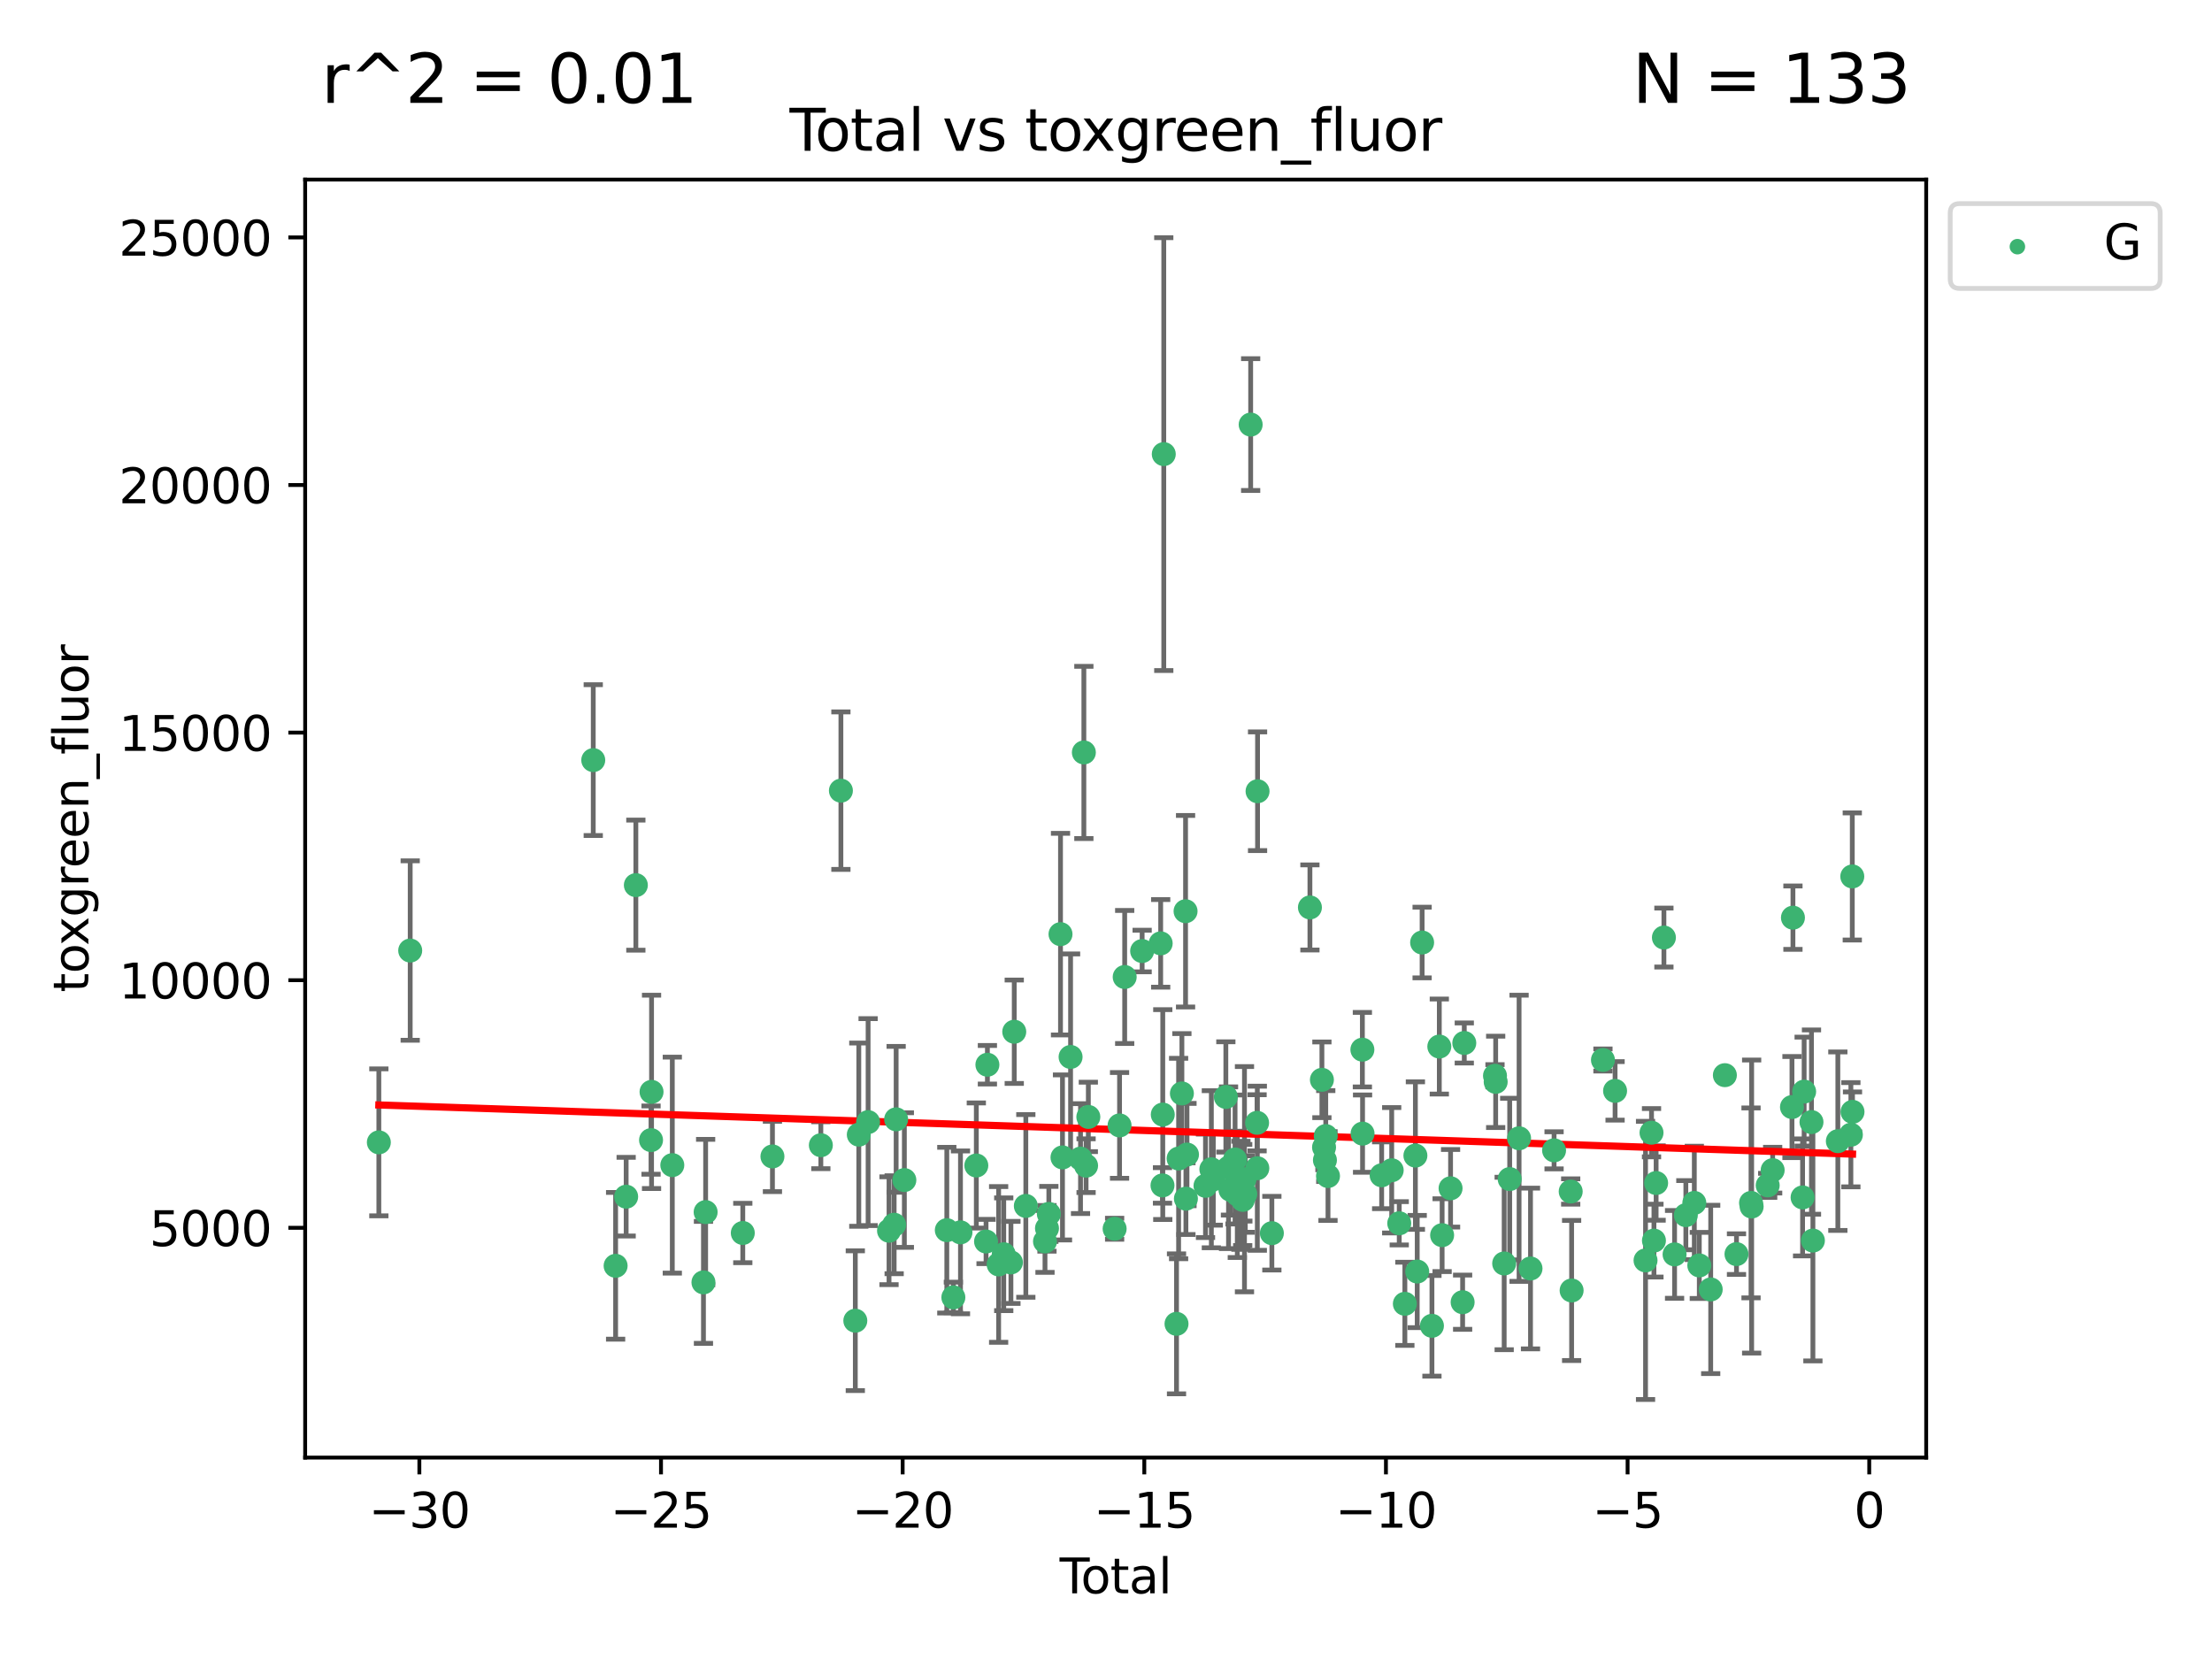 <?xml version="1.0" encoding="utf-8" standalone="no"?>
<!DOCTYPE svg PUBLIC "-//W3C//DTD SVG 1.1//EN"
  "http://www.w3.org/Graphics/SVG/1.1/DTD/svg11.dtd">
<svg xmlns:xlink="http://www.w3.org/1999/xlink" width="460.8pt" height="345.6pt" viewBox="0 0 460.8 345.6" xmlns="http://www.w3.org/2000/svg" version="1.1">
 <defs>
  <style type="text/css">*{stroke-linejoin: round; stroke-linecap: butt}</style>
 </defs>
 <g id="figure_1">
  <g id="patch_1">
   <path d="M 0 345.6 
L 460.8 345.6 
L 460.8 0 
L 0 0 
z
" style="fill: #ffffff"/>
  </g>
  <g id="axes_1">
   <g id="patch_2">
    <path d="M 63.571 303.64 
L 401.26 303.64 
L 401.26 37.411 
L 63.571 37.411 
z
" style="fill: #ffffff"/>
   </g>
   <g id="PathCollection_1">
    <defs>
     <path id="m7123b91466" d="M 0 1.118 
C 0.297 1.118 0.581 1 0.791 0.791 
C 1 0.581 1.118 0.297 1.118 0 
C 1.118 -0.297 1 -0.581 0.791 -0.791 
C 0.581 -1 0.297 -1.118 0 -1.118 
C -0.297 -1.118 -0.581 -1 -0.791 -0.791 
C -1 -0.581 -1.118 -0.297 -1.118 0 
C -1.118 0.297 -1 0.581 -0.791 0.791 
C -0.581 1 -0.297 1.118 0 1.118 
z
" style="stroke: #3cb371"/>
    </defs>
    <g clip-path="url(#pd4db81f9e2)">
     <use xlink:href="#m7123b91466" x="78.921" y="237.974" style="fill: #3cb371; stroke: #3cb371"/>
     <use xlink:href="#m7123b91466" x="85.453" y="198.016" style="fill: #3cb371; stroke: #3cb371"/>
     <use xlink:href="#m7123b91466" x="123.585" y="158.346" style="fill: #3cb371; stroke: #3cb371"/>
     <use xlink:href="#m7123b91466" x="128.245" y="263.691" style="fill: #3cb371; stroke: #3cb371"/>
     <use xlink:href="#m7123b91466" x="130.44" y="249.289" style="fill: #3cb371; stroke: #3cb371"/>
     <use xlink:href="#m7123b91466" x="132.46" y="184.39" style="fill: #3cb371; stroke: #3cb371"/>
     <use xlink:href="#m7123b91466" x="135.624" y="237.503" style="fill: #3cb371; stroke: #3cb371"/>
     <use xlink:href="#m7123b91466" x="135.729" y="227.457" style="fill: #3cb371; stroke: #3cb371"/>
     <use xlink:href="#m7123b91466" x="140.054" y="242.717" style="fill: #3cb371; stroke: #3cb371"/>
     <use xlink:href="#m7123b91466" x="146.543" y="267.144" style="fill: #3cb371; stroke: #3cb371"/>
     <use xlink:href="#m7123b91466" x="146.997" y="252.501" style="fill: #3cb371; stroke: #3cb371"/>
     <use xlink:href="#m7123b91466" x="154.737" y="256.853" style="fill: #3cb371; stroke: #3cb371"/>
     <use xlink:href="#m7123b91466" x="160.914" y="240.91" style="fill: #3cb371; stroke: #3cb371"/>
     <use xlink:href="#m7123b91466" x="170.998" y="238.568" style="fill: #3cb371; stroke: #3cb371"/>
     <use xlink:href="#m7123b91466" x="175.176" y="164.707" style="fill: #3cb371; stroke: #3cb371"/>
     <use xlink:href="#m7123b91466" x="178.178" y="275.126" style="fill: #3cb371; stroke: #3cb371"/>
     <use xlink:href="#m7123b91466" x="178.905" y="236.369" style="fill: #3cb371; stroke: #3cb371"/>
     <use xlink:href="#m7123b91466" x="180.843" y="233.755" style="fill: #3cb371; stroke: #3cb371"/>
     <use xlink:href="#m7123b91466" x="185.2" y="256.384" style="fill: #3cb371; stroke: #3cb371"/>
     <use xlink:href="#m7123b91466" x="186.268" y="255.135" style="fill: #3cb371; stroke: #3cb371"/>
     <use xlink:href="#m7123b91466" x="186.683" y="233.175" style="fill: #3cb371; stroke: #3cb371"/>
     <use xlink:href="#m7123b91466" x="188.394" y="245.83" style="fill: #3cb371; stroke: #3cb371"/>
     <use xlink:href="#m7123b91466" x="197.238" y="256.265" style="fill: #3cb371; stroke: #3cb371"/>
     <use xlink:href="#m7123b91466" x="198.603" y="270.267" style="fill: #3cb371; stroke: #3cb371"/>
     <use xlink:href="#m7123b91466" x="200.086" y="256.722" style="fill: #3cb371; stroke: #3cb371"/>
     <use xlink:href="#m7123b91466" x="203.385" y="242.796" style="fill: #3cb371; stroke: #3cb371"/>
     <use xlink:href="#m7123b91466" x="205.412" y="258.628" style="fill: #3cb371; stroke: #3cb371"/>
     <use xlink:href="#m7123b91466" x="205.694" y="221.805" style="fill: #3cb371; stroke: #3cb371"/>
     <use xlink:href="#m7123b91466" x="208.034" y="263.404" style="fill: #3cb371; stroke: #3cb371"/>
     <use xlink:href="#m7123b91466" x="209.098" y="261.286" style="fill: #3cb371; stroke: #3cb371"/>
     <use xlink:href="#m7123b91466" x="210.595" y="262.984" style="fill: #3cb371; stroke: #3cb371"/>
     <use xlink:href="#m7123b91466" x="211.287" y="214.93" style="fill: #3cb371; stroke: #3cb371"/>
     <use xlink:href="#m7123b91466" x="213.699" y="251.215" style="fill: #3cb371; stroke: #3cb371"/>
     <use xlink:href="#m7123b91466" x="217.693" y="258.611" style="fill: #3cb371; stroke: #3cb371"/>
     <use xlink:href="#m7123b91466" x="218.105" y="255.884" style="fill: #3cb371; stroke: #3cb371"/>
     <use xlink:href="#m7123b91466" x="218.493" y="252.884" style="fill: #3cb371; stroke: #3cb371"/>
     <use xlink:href="#m7123b91466" x="220.924" y="194.6" style="fill: #3cb371; stroke: #3cb371"/>
     <use xlink:href="#m7123b91466" x="221.336" y="241.11" style="fill: #3cb371; stroke: #3cb371"/>
     <use xlink:href="#m7123b91466" x="223.022" y="220.183" style="fill: #3cb371; stroke: #3cb371"/>
     <use xlink:href="#m7123b91466" x="225.092" y="241.358" style="fill: #3cb371; stroke: #3cb371"/>
     <use xlink:href="#m7123b91466" x="225.789" y="156.748" style="fill: #3cb371; stroke: #3cb371"/>
     <use xlink:href="#m7123b91466" x="226.251" y="242.832" style="fill: #3cb371; stroke: #3cb371"/>
     <use xlink:href="#m7123b91466" x="226.72" y="232.677" style="fill: #3cb371; stroke: #3cb371"/>
     <use xlink:href="#m7123b91466" x="232.198" y="255.974" style="fill: #3cb371; stroke: #3cb371"/>
     <use xlink:href="#m7123b91466" x="233.223" y="234.445" style="fill: #3cb371; stroke: #3cb371"/>
     <use xlink:href="#m7123b91466" x="234.293" y="203.525" style="fill: #3cb371; stroke: #3cb371"/>
     <use xlink:href="#m7123b91466" x="237.928" y="198.118" style="fill: #3cb371; stroke: #3cb371"/>
     <use xlink:href="#m7123b91466" x="241.791" y="196.52" style="fill: #3cb371; stroke: #3cb371"/>
     <use xlink:href="#m7123b91466" x="242.169" y="246.943" style="fill: #3cb371; stroke: #3cb371"/>
     <use xlink:href="#m7123b91466" x="242.227" y="232.185" style="fill: #3cb371; stroke: #3cb371"/>
     <use xlink:href="#m7123b91466" x="242.436" y="94.599" style="fill: #3cb371; stroke: #3cb371"/>
     <use xlink:href="#m7123b91466" x="245.09" y="275.78" style="fill: #3cb371; stroke: #3cb371"/>
     <use xlink:href="#m7123b91466" x="245.526" y="241.345" style="fill: #3cb371; stroke: #3cb371"/>
     <use xlink:href="#m7123b91466" x="246.21" y="227.786" style="fill: #3cb371; stroke: #3cb371"/>
     <use xlink:href="#m7123b91466" x="246.975" y="189.824" style="fill: #3cb371; stroke: #3cb371"/>
     <use xlink:href="#m7123b91466" x="247.047" y="249.705" style="fill: #3cb371; stroke: #3cb371"/>
     <use xlink:href="#m7123b91466" x="247.272" y="240.516" style="fill: #3cb371; stroke: #3cb371"/>
     <use xlink:href="#m7123b91466" x="251.127" y="247.028" style="fill: #3cb371; stroke: #3cb371"/>
     <use xlink:href="#m7123b91466" x="252.347" y="243.575" style="fill: #3cb371; stroke: #3cb371"/>
     <use xlink:href="#m7123b91466" x="252.751" y="245.686" style="fill: #3cb371; stroke: #3cb371"/>
     <use xlink:href="#m7123b91466" x="255.367" y="228.511" style="fill: #3cb371; stroke: #3cb371"/>
     <use xlink:href="#m7123b91466" x="255.925" y="243.26" style="fill: #3cb371; stroke: #3cb371"/>
     <use xlink:href="#m7123b91466" x="256.325" y="247.856" style="fill: #3cb371; stroke: #3cb371"/>
     <use xlink:href="#m7123b91466" x="257.286" y="241.542" style="fill: #3cb371; stroke: #3cb371"/>
     <use xlink:href="#m7123b91466" x="257.753" y="248.807" style="fill: #3cb371; stroke: #3cb371"/>
     <use xlink:href="#m7123b91466" x="258.507" y="249.012" style="fill: #3cb371; stroke: #3cb371"/>
     <use xlink:href="#m7123b91466" x="258.878" y="248.934" style="fill: #3cb371; stroke: #3cb371"/>
     <use xlink:href="#m7123b91466" x="258.908" y="249.958" style="fill: #3cb371; stroke: #3cb371"/>
     <use xlink:href="#m7123b91466" x="259.248" y="245.645" style="fill: #3cb371; stroke: #3cb371"/>
     <use xlink:href="#m7123b91466" x="259.416" y="248.741" style="fill: #3cb371; stroke: #3cb371"/>
     <use xlink:href="#m7123b91466" x="260.536" y="88.448" style="fill: #3cb371; stroke: #3cb371"/>
     <use xlink:href="#m7123b91466" x="261.873" y="233.904" style="fill: #3cb371; stroke: #3cb371"/>
     <use xlink:href="#m7123b91466" x="261.923" y="243.366" style="fill: #3cb371; stroke: #3cb371"/>
     <use xlink:href="#m7123b91466" x="261.972" y="164.833" style="fill: #3cb371; stroke: #3cb371"/>
     <use xlink:href="#m7123b91466" x="264.953" y="256.893" style="fill: #3cb371; stroke: #3cb371"/>
     <use xlink:href="#m7123b91466" x="272.881" y="189.037" style="fill: #3cb371; stroke: #3cb371"/>
     <use xlink:href="#m7123b91466" x="275.377" y="224.943" style="fill: #3cb371; stroke: #3cb371"/>
     <use xlink:href="#m7123b91466" x="275.823" y="239.005" style="fill: #3cb371; stroke: #3cb371"/>
     <use xlink:href="#m7123b91466" x="276.007" y="241.68" style="fill: #3cb371; stroke: #3cb371"/>
     <use xlink:href="#m7123b91466" x="276.18" y="236.66" style="fill: #3cb371; stroke: #3cb371"/>
     <use xlink:href="#m7123b91466" x="276.647" y="244.991" style="fill: #3cb371; stroke: #3cb371"/>
     <use xlink:href="#m7123b91466" x="283.808" y="218.663" style="fill: #3cb371; stroke: #3cb371"/>
     <use xlink:href="#m7123b91466" x="283.846" y="236.155" style="fill: #3cb371; stroke: #3cb371"/>
     <use xlink:href="#m7123b91466" x="287.823" y="244.835" style="fill: #3cb371; stroke: #3cb371"/>
     <use xlink:href="#m7123b91466" x="289.916" y="243.786" style="fill: #3cb371; stroke: #3cb371"/>
     <use xlink:href="#m7123b91466" x="291.488" y="254.836" style="fill: #3cb371; stroke: #3cb371"/>
     <use xlink:href="#m7123b91466" x="292.659" y="271.605" style="fill: #3cb371; stroke: #3cb371"/>
     <use xlink:href="#m7123b91466" x="294.854" y="240.731" style="fill: #3cb371; stroke: #3cb371"/>
     <use xlink:href="#m7123b91466" x="295.233" y="264.885" style="fill: #3cb371; stroke: #3cb371"/>
     <use xlink:href="#m7123b91466" x="296.253" y="196.344" style="fill: #3cb371; stroke: #3cb371"/>
     <use xlink:href="#m7123b91466" x="298.3" y="276.191" style="fill: #3cb371; stroke: #3cb371"/>
     <use xlink:href="#m7123b91466" x="299.836" y="218.016" style="fill: #3cb371; stroke: #3cb371"/>
     <use xlink:href="#m7123b91466" x="300.42" y="257.308" style="fill: #3cb371; stroke: #3cb371"/>
     <use xlink:href="#m7123b91466" x="302.18" y="247.543" style="fill: #3cb371; stroke: #3cb371"/>
     <use xlink:href="#m7123b91466" x="304.692" y="271.275" style="fill: #3cb371; stroke: #3cb371"/>
     <use xlink:href="#m7123b91466" x="305.037" y="217.272" style="fill: #3cb371; stroke: #3cb371"/>
     <use xlink:href="#m7123b91466" x="311.434" y="224.101" style="fill: #3cb371; stroke: #3cb371"/>
     <use xlink:href="#m7123b91466" x="311.577" y="225.372" style="fill: #3cb371; stroke: #3cb371"/>
     <use xlink:href="#m7123b91466" x="313.348" y="263.205" style="fill: #3cb371; stroke: #3cb371"/>
     <use xlink:href="#m7123b91466" x="314.496" y="245.623" style="fill: #3cb371; stroke: #3cb371"/>
     <use xlink:href="#m7123b91466" x="316.453" y="237.125" style="fill: #3cb371; stroke: #3cb371"/>
     <use xlink:href="#m7123b91466" x="318.833" y="264.252" style="fill: #3cb371; stroke: #3cb371"/>
     <use xlink:href="#m7123b91466" x="323.742" y="239.634" style="fill: #3cb371; stroke: #3cb371"/>
     <use xlink:href="#m7123b91466" x="327.205" y="248.212" style="fill: #3cb371; stroke: #3cb371"/>
     <use xlink:href="#m7123b91466" x="327.397" y="268.831" style="fill: #3cb371; stroke: #3cb371"/>
     <use xlink:href="#m7123b91466" x="333.924" y="220.813" style="fill: #3cb371; stroke: #3cb371"/>
     <use xlink:href="#m7123b91466" x="336.451" y="227.25" style="fill: #3cb371; stroke: #3cb371"/>
     <use xlink:href="#m7123b91466" x="342.796" y="262.568" style="fill: #3cb371; stroke: #3cb371"/>
     <use xlink:href="#m7123b91466" x="344.042" y="235.963" style="fill: #3cb371; stroke: #3cb371"/>
     <use xlink:href="#m7123b91466" x="344.547" y="258.441" style="fill: #3cb371; stroke: #3cb371"/>
     <use xlink:href="#m7123b91466" x="345" y="246.445" style="fill: #3cb371; stroke: #3cb371"/>
     <use xlink:href="#m7123b91466" x="346.624" y="195.308" style="fill: #3cb371; stroke: #3cb371"/>
     <use xlink:href="#m7123b91466" x="348.844" y="261.315" style="fill: #3cb371; stroke: #3cb371"/>
     <use xlink:href="#m7123b91466" x="351.193" y="253.141" style="fill: #3cb371; stroke: #3cb371"/>
     <use xlink:href="#m7123b91466" x="352.958" y="250.59" style="fill: #3cb371; stroke: #3cb371"/>
     <use xlink:href="#m7123b91466" x="353.996" y="263.611" style="fill: #3cb371; stroke: #3cb371"/>
     <use xlink:href="#m7123b91466" x="356.37" y="268.613" style="fill: #3cb371; stroke: #3cb371"/>
     <use xlink:href="#m7123b91466" x="359.323" y="223.976" style="fill: #3cb371; stroke: #3cb371"/>
     <use xlink:href="#m7123b91466" x="361.743" y="261.255" style="fill: #3cb371; stroke: #3cb371"/>
     <use xlink:href="#m7123b91466" x="364.773" y="250.588" style="fill: #3cb371; stroke: #3cb371"/>
     <use xlink:href="#m7123b91466" x="364.9" y="251.346" style="fill: #3cb371; stroke: #3cb371"/>
     <use xlink:href="#m7123b91466" x="368.242" y="246.934" style="fill: #3cb371; stroke: #3cb371"/>
     <use xlink:href="#m7123b91466" x="369.278" y="243.765" style="fill: #3cb371; stroke: #3cb371"/>
     <use xlink:href="#m7123b91466" x="373.301" y="230.619" style="fill: #3cb371; stroke: #3cb371"/>
     <use xlink:href="#m7123b91466" x="373.503" y="191.167" style="fill: #3cb371; stroke: #3cb371"/>
     <use xlink:href="#m7123b91466" x="375.512" y="249.443" style="fill: #3cb371; stroke: #3cb371"/>
     <use xlink:href="#m7123b91466" x="375.835" y="227.399" style="fill: #3cb371; stroke: #3cb371"/>
     <use xlink:href="#m7123b91466" x="377.365" y="233.749" style="fill: #3cb371; stroke: #3cb371"/>
     <use xlink:href="#m7123b91466" x="377.661" y="258.434" style="fill: #3cb371; stroke: #3cb371"/>
     <use xlink:href="#m7123b91466" x="382.857" y="237.731" style="fill: #3cb371; stroke: #3cb371"/>
     <use xlink:href="#m7123b91466" x="385.572" y="236.386" style="fill: #3cb371; stroke: #3cb371"/>
     <use xlink:href="#m7123b91466" x="385.864" y="182.58" style="fill: #3cb371; stroke: #3cb371"/>
     <use xlink:href="#m7123b91466" x="385.911" y="231.619" style="fill: #3cb371; stroke: #3cb371"/>
    </g>
   </g>
   <g id="matplotlib.axis_1">
    <g id="xtick_1">
     <g id="line2d_1">
      <defs>
       <path id="m123d5c0eca" d="M 0 0 
L 0 3.5 
" style="stroke: #000000; stroke-width: 0.8"/>
      </defs>
      <g>
       <use xlink:href="#m123d5c0eca" x="87.36" y="303.64" style="stroke: #000000; stroke-width: 0.8"/>
      </g>
     </g>
     <g id="text_1">
      <!-- −30 -->
      <g transform="translate(76.807 318.238)scale(0.1 -0.1)">
       <defs>
        <path id="DejaVuSans-2212" d="M 678 2272 
L 4684 2272 
L 4684 1741 
L 678 1741 
L 678 2272 
z
" transform="scale(0.016)"/>
        <path id="DejaVuSans-33" d="M 2597 2516 
Q 3050 2419 3304 2112 
Q 3559 1806 3559 1356 
Q 3559 666 3084 287 
Q 2609 -91 1734 -91 
Q 1441 -91 1130 -33 
Q 819 25 488 141 
L 488 750 
Q 750 597 1062 519 
Q 1375 441 1716 441 
Q 2309 441 2620 675 
Q 2931 909 2931 1356 
Q 2931 1769 2642 2001 
Q 2353 2234 1838 2234 
L 1294 2234 
L 1294 2753 
L 1863 2753 
Q 2328 2753 2575 2939 
Q 2822 3125 2822 3475 
Q 2822 3834 2567 4026 
Q 2313 4219 1838 4219 
Q 1578 4219 1281 4162 
Q 984 4106 628 3988 
L 628 4550 
Q 988 4650 1302 4700 
Q 1616 4750 1894 4750 
Q 2613 4750 3031 4423 
Q 3450 4097 3450 3541 
Q 3450 3153 3228 2886 
Q 3006 2619 2597 2516 
z
" transform="scale(0.016)"/>
        <path id="DejaVuSans-30" d="M 2034 4250 
Q 1547 4250 1301 3770 
Q 1056 3291 1056 2328 
Q 1056 1369 1301 889 
Q 1547 409 2034 409 
Q 2525 409 2770 889 
Q 3016 1369 3016 2328 
Q 3016 3291 2770 3770 
Q 2525 4250 2034 4250 
z
M 2034 4750 
Q 2819 4750 3233 4129 
Q 3647 3509 3647 2328 
Q 3647 1150 3233 529 
Q 2819 -91 2034 -91 
Q 1250 -91 836 529 
Q 422 1150 422 2328 
Q 422 3509 836 4129 
Q 1250 4750 2034 4750 
z
" transform="scale(0.016)"/>
       </defs>
       <use xlink:href="#DejaVuSans-2212"/>
       <use xlink:href="#DejaVuSans-33" x="83.789"/>
       <use xlink:href="#DejaVuSans-30" x="147.412"/>
      </g>
     </g>
    </g>
    <g id="xtick_2">
     <g id="line2d_2">
      <g>
       <use xlink:href="#m123d5c0eca" x="137.699" y="303.64" style="stroke: #000000; stroke-width: 0.8"/>
      </g>
     </g>
     <g id="text_2">
      <!-- −25 -->
      <g transform="translate(127.147 318.238)scale(0.1 -0.1)">
       <defs>
        <path id="DejaVuSans-32" d="M 1228 531 
L 3431 531 
L 3431 0 
L 469 0 
L 469 531 
Q 828 903 1448 1529 
Q 2069 2156 2228 2338 
Q 2531 2678 2651 2914 
Q 2772 3150 2772 3378 
Q 2772 3750 2511 3984 
Q 2250 4219 1831 4219 
Q 1534 4219 1204 4116 
Q 875 4013 500 3803 
L 500 4441 
Q 881 4594 1212 4672 
Q 1544 4750 1819 4750 
Q 2544 4750 2975 4387 
Q 3406 4025 3406 3419 
Q 3406 3131 3298 2873 
Q 3191 2616 2906 2266 
Q 2828 2175 2409 1742 
Q 1991 1309 1228 531 
z
" transform="scale(0.016)"/>
        <path id="DejaVuSans-35" d="M 691 4666 
L 3169 4666 
L 3169 4134 
L 1269 4134 
L 1269 2991 
Q 1406 3038 1543 3061 
Q 1681 3084 1819 3084 
Q 2600 3084 3056 2656 
Q 3513 2228 3513 1497 
Q 3513 744 3044 326 
Q 2575 -91 1722 -91 
Q 1428 -91 1123 -41 
Q 819 9 494 109 
L 494 744 
Q 775 591 1075 516 
Q 1375 441 1709 441 
Q 2250 441 2565 725 
Q 2881 1009 2881 1497 
Q 2881 1984 2565 2268 
Q 2250 2553 1709 2553 
Q 1456 2553 1204 2497 
Q 953 2441 691 2322 
L 691 4666 
z
" transform="scale(0.016)"/>
       </defs>
       <use xlink:href="#DejaVuSans-2212"/>
       <use xlink:href="#DejaVuSans-32" x="83.789"/>
       <use xlink:href="#DejaVuSans-35" x="147.412"/>
      </g>
     </g>
    </g>
    <g id="xtick_3">
     <g id="line2d_3">
      <g>
       <use xlink:href="#m123d5c0eca" x="188.039" y="303.64" style="stroke: #000000; stroke-width: 0.8"/>
      </g>
     </g>
     <g id="text_3">
      <!-- −20 -->
      <g transform="translate(177.486 318.238)scale(0.1 -0.1)">
       <use xlink:href="#DejaVuSans-2212"/>
       <use xlink:href="#DejaVuSans-32" x="83.789"/>
       <use xlink:href="#DejaVuSans-30" x="147.412"/>
      </g>
     </g>
    </g>
    <g id="xtick_4">
     <g id="line2d_4">
      <g>
       <use xlink:href="#m123d5c0eca" x="238.378" y="303.64" style="stroke: #000000; stroke-width: 0.8"/>
      </g>
     </g>
     <g id="text_4">
      <!-- −15 -->
      <g transform="translate(227.826 318.238)scale(0.1 -0.1)">
       <defs>
        <path id="DejaVuSans-31" d="M 794 531 
L 1825 531 
L 1825 4091 
L 703 3866 
L 703 4441 
L 1819 4666 
L 2450 4666 
L 2450 531 
L 3481 531 
L 3481 0 
L 794 0 
L 794 531 
z
" transform="scale(0.016)"/>
       </defs>
       <use xlink:href="#DejaVuSans-2212"/>
       <use xlink:href="#DejaVuSans-31" x="83.789"/>
       <use xlink:href="#DejaVuSans-35" x="147.412"/>
      </g>
     </g>
    </g>
    <g id="xtick_5">
     <g id="line2d_5">
      <g>
       <use xlink:href="#m123d5c0eca" x="288.718" y="303.64" style="stroke: #000000; stroke-width: 0.8"/>
      </g>
     </g>
     <g id="text_5">
      <!-- −10 -->
      <g transform="translate(278.165 318.238)scale(0.1 -0.1)">
       <use xlink:href="#DejaVuSans-2212"/>
       <use xlink:href="#DejaVuSans-31" x="83.789"/>
       <use xlink:href="#DejaVuSans-30" x="147.412"/>
      </g>
     </g>
    </g>
    <g id="xtick_6">
     <g id="line2d_6">
      <g>
       <use xlink:href="#m123d5c0eca" x="339.057" y="303.64" style="stroke: #000000; stroke-width: 0.8"/>
      </g>
     </g>
     <g id="text_6">
      <!-- −5 -->
      <g transform="translate(331.686 318.238)scale(0.1 -0.1)">
       <use xlink:href="#DejaVuSans-2212"/>
       <use xlink:href="#DejaVuSans-35" x="83.789"/>
      </g>
     </g>
    </g>
    <g id="xtick_7">
     <g id="line2d_7">
      <g>
       <use xlink:href="#m123d5c0eca" x="389.397" y="303.64" style="stroke: #000000; stroke-width: 0.8"/>
      </g>
     </g>
     <g id="text_7">
      <!-- 0 -->
      <g transform="translate(386.216 318.238)scale(0.1 -0.1)">
       <use xlink:href="#DejaVuSans-30"/>
      </g>
     </g>
    </g>
    <g id="text_8">
     <!-- Total -->
     <g transform="translate(220.739 331.917)scale(0.1 -0.1)">
      <defs>
       <path id="DejaVuSans-54" d="M -19 4666 
L 3928 4666 
L 3928 4134 
L 2272 4134 
L 2272 0 
L 1638 0 
L 1638 4134 
L -19 4134 
L -19 4666 
z
" transform="scale(0.016)"/>
       <path id="DejaVuSans-6f" d="M 1959 3097 
Q 1497 3097 1228 2736 
Q 959 2375 959 1747 
Q 959 1119 1226 758 
Q 1494 397 1959 397 
Q 2419 397 2687 759 
Q 2956 1122 2956 1747 
Q 2956 2369 2687 2733 
Q 2419 3097 1959 3097 
z
M 1959 3584 
Q 2709 3584 3137 3096 
Q 3566 2609 3566 1747 
Q 3566 888 3137 398 
Q 2709 -91 1959 -91 
Q 1206 -91 779 398 
Q 353 888 353 1747 
Q 353 2609 779 3096 
Q 1206 3584 1959 3584 
z
" transform="scale(0.016)"/>
       <path id="DejaVuSans-74" d="M 1172 4494 
L 1172 3500 
L 2356 3500 
L 2356 3053 
L 1172 3053 
L 1172 1153 
Q 1172 725 1289 603 
Q 1406 481 1766 481 
L 2356 481 
L 2356 0 
L 1766 0 
Q 1100 0 847 248 
Q 594 497 594 1153 
L 594 3053 
L 172 3053 
L 172 3500 
L 594 3500 
L 594 4494 
L 1172 4494 
z
" transform="scale(0.016)"/>
       <path id="DejaVuSans-61" d="M 2194 1759 
Q 1497 1759 1228 1600 
Q 959 1441 959 1056 
Q 959 750 1161 570 
Q 1363 391 1709 391 
Q 2188 391 2477 730 
Q 2766 1069 2766 1631 
L 2766 1759 
L 2194 1759 
z
M 3341 1997 
L 3341 0 
L 2766 0 
L 2766 531 
Q 2569 213 2275 61 
Q 1981 -91 1556 -91 
Q 1019 -91 701 211 
Q 384 513 384 1019 
Q 384 1609 779 1909 
Q 1175 2209 1959 2209 
L 2766 2209 
L 2766 2266 
Q 2766 2663 2505 2880 
Q 2244 3097 1772 3097 
Q 1472 3097 1187 3025 
Q 903 2953 641 2809 
L 641 3341 
Q 956 3463 1253 3523 
Q 1550 3584 1831 3584 
Q 2591 3584 2966 3190 
Q 3341 2797 3341 1997 
z
" transform="scale(0.016)"/>
       <path id="DejaVuSans-6c" d="M 603 4863 
L 1178 4863 
L 1178 0 
L 603 0 
L 603 4863 
z
" transform="scale(0.016)"/>
      </defs>
      <use xlink:href="#DejaVuSans-54"/>
      <use xlink:href="#DejaVuSans-6f" x="44.084"/>
      <use xlink:href="#DejaVuSans-74" x="105.266"/>
      <use xlink:href="#DejaVuSans-61" x="144.475"/>
      <use xlink:href="#DejaVuSans-6c" x="205.754"/>
     </g>
    </g>
   </g>
   <g id="matplotlib.axis_2">
    <g id="ytick_1">
     <g id="line2d_8">
      <defs>
       <path id="mbaabc0dc60" d="M 0 0 
L -3.5 0 
" style="stroke: #000000; stroke-width: 0.8"/>
      </defs>
      <g>
       <use xlink:href="#mbaabc0dc60" x="63.571" y="255.774" style="stroke: #000000; stroke-width: 0.8"/>
      </g>
     </g>
     <g id="text_9">
      <!-- 5000 -->
      <g transform="translate(31.121 259.573)scale(0.1 -0.1)">
       <use xlink:href="#DejaVuSans-35"/>
       <use xlink:href="#DejaVuSans-30" x="63.623"/>
       <use xlink:href="#DejaVuSans-30" x="127.246"/>
       <use xlink:href="#DejaVuSans-30" x="190.869"/>
      </g>
     </g>
    </g>
    <g id="ytick_2">
     <g id="line2d_9">
      <g>
       <use xlink:href="#mbaabc0dc60" x="63.571" y="204.195" style="stroke: #000000; stroke-width: 0.8"/>
      </g>
     </g>
     <g id="text_10">
      <!-- 10000 -->
      <g transform="translate(24.759 207.994)scale(0.1 -0.1)">
       <use xlink:href="#DejaVuSans-31"/>
       <use xlink:href="#DejaVuSans-30" x="63.623"/>
       <use xlink:href="#DejaVuSans-30" x="127.246"/>
       <use xlink:href="#DejaVuSans-30" x="190.869"/>
       <use xlink:href="#DejaVuSans-30" x="254.492"/>
      </g>
     </g>
    </g>
    <g id="ytick_3">
     <g id="line2d_10">
      <g>
       <use xlink:href="#mbaabc0dc60" x="63.571" y="152.616" style="stroke: #000000; stroke-width: 0.8"/>
      </g>
     </g>
     <g id="text_11">
      <!-- 15000 -->
      <g transform="translate(24.759 156.415)scale(0.1 -0.1)">
       <use xlink:href="#DejaVuSans-31"/>
       <use xlink:href="#DejaVuSans-35" x="63.623"/>
       <use xlink:href="#DejaVuSans-30" x="127.246"/>
       <use xlink:href="#DejaVuSans-30" x="190.869"/>
       <use xlink:href="#DejaVuSans-30" x="254.492"/>
      </g>
     </g>
    </g>
    <g id="ytick_4">
     <g id="line2d_11">
      <g>
       <use xlink:href="#mbaabc0dc60" x="63.571" y="101.037" style="stroke: #000000; stroke-width: 0.8"/>
      </g>
     </g>
     <g id="text_12">
      <!-- 20000 -->
      <g transform="translate(24.759 104.836)scale(0.1 -0.1)">
       <use xlink:href="#DejaVuSans-32"/>
       <use xlink:href="#DejaVuSans-30" x="63.623"/>
       <use xlink:href="#DejaVuSans-30" x="127.246"/>
       <use xlink:href="#DejaVuSans-30" x="190.869"/>
       <use xlink:href="#DejaVuSans-30" x="254.492"/>
      </g>
     </g>
    </g>
    <g id="ytick_5">
     <g id="line2d_12">
      <g>
       <use xlink:href="#mbaabc0dc60" x="63.571" y="49.458" style="stroke: #000000; stroke-width: 0.8"/>
      </g>
     </g>
     <g id="text_13">
      <!-- 25000 -->
      <g transform="translate(24.759 53.258)scale(0.1 -0.1)">
       <use xlink:href="#DejaVuSans-32"/>
       <use xlink:href="#DejaVuSans-35" x="63.623"/>
       <use xlink:href="#DejaVuSans-30" x="127.246"/>
       <use xlink:href="#DejaVuSans-30" x="190.869"/>
       <use xlink:href="#DejaVuSans-30" x="254.492"/>
      </g>
     </g>
    </g>
    <g id="text_14">
     <!-- toxgreen_fluor -->
     <g transform="translate(18.401 206.72)rotate(-90)scale(0.1 -0.1)">
      <defs>
       <path id="DejaVuSans-78" d="M 3513 3500 
L 2247 1797 
L 3578 0 
L 2900 0 
L 1881 1375 
L 863 0 
L 184 0 
L 1544 1831 
L 300 3500 
L 978 3500 
L 1906 2253 
L 2834 3500 
L 3513 3500 
z
" transform="scale(0.016)"/>
       <path id="DejaVuSans-67" d="M 2906 1791 
Q 2906 2416 2648 2759 
Q 2391 3103 1925 3103 
Q 1463 3103 1205 2759 
Q 947 2416 947 1791 
Q 947 1169 1205 825 
Q 1463 481 1925 481 
Q 2391 481 2648 825 
Q 2906 1169 2906 1791 
z
M 3481 434 
Q 3481 -459 3084 -895 
Q 2688 -1331 1869 -1331 
Q 1566 -1331 1297 -1286 
Q 1028 -1241 775 -1147 
L 775 -588 
Q 1028 -725 1275 -790 
Q 1522 -856 1778 -856 
Q 2344 -856 2625 -561 
Q 2906 -266 2906 331 
L 2906 616 
Q 2728 306 2450 153 
Q 2172 0 1784 0 
Q 1141 0 747 490 
Q 353 981 353 1791 
Q 353 2603 747 3093 
Q 1141 3584 1784 3584 
Q 2172 3584 2450 3431 
Q 2728 3278 2906 2969 
L 2906 3500 
L 3481 3500 
L 3481 434 
z
" transform="scale(0.016)"/>
       <path id="DejaVuSans-72" d="M 2631 2963 
Q 2534 3019 2420 3045 
Q 2306 3072 2169 3072 
Q 1681 3072 1420 2755 
Q 1159 2438 1159 1844 
L 1159 0 
L 581 0 
L 581 3500 
L 1159 3500 
L 1159 2956 
Q 1341 3275 1631 3429 
Q 1922 3584 2338 3584 
Q 2397 3584 2469 3576 
Q 2541 3569 2628 3553 
L 2631 2963 
z
" transform="scale(0.016)"/>
       <path id="DejaVuSans-65" d="M 3597 1894 
L 3597 1613 
L 953 1613 
Q 991 1019 1311 708 
Q 1631 397 2203 397 
Q 2534 397 2845 478 
Q 3156 559 3463 722 
L 3463 178 
Q 3153 47 2828 -22 
Q 2503 -91 2169 -91 
Q 1331 -91 842 396 
Q 353 884 353 1716 
Q 353 2575 817 3079 
Q 1281 3584 2069 3584 
Q 2775 3584 3186 3129 
Q 3597 2675 3597 1894 
z
M 3022 2063 
Q 3016 2534 2758 2815 
Q 2500 3097 2075 3097 
Q 1594 3097 1305 2825 
Q 1016 2553 972 2059 
L 3022 2063 
z
" transform="scale(0.016)"/>
       <path id="DejaVuSans-6e" d="M 3513 2113 
L 3513 0 
L 2938 0 
L 2938 2094 
Q 2938 2591 2744 2837 
Q 2550 3084 2163 3084 
Q 1697 3084 1428 2787 
Q 1159 2491 1159 1978 
L 1159 0 
L 581 0 
L 581 3500 
L 1159 3500 
L 1159 2956 
Q 1366 3272 1645 3428 
Q 1925 3584 2291 3584 
Q 2894 3584 3203 3211 
Q 3513 2838 3513 2113 
z
" transform="scale(0.016)"/>
       <path id="DejaVuSans-5f" d="M 3263 -1063 
L 3263 -1509 
L -63 -1509 
L -63 -1063 
L 3263 -1063 
z
" transform="scale(0.016)"/>
       <path id="DejaVuSans-66" d="M 2375 4863 
L 2375 4384 
L 1825 4384 
Q 1516 4384 1395 4259 
Q 1275 4134 1275 3809 
L 1275 3500 
L 2222 3500 
L 2222 3053 
L 1275 3053 
L 1275 0 
L 697 0 
L 697 3053 
L 147 3053 
L 147 3500 
L 697 3500 
L 697 3744 
Q 697 4328 969 4595 
Q 1241 4863 1831 4863 
L 2375 4863 
z
" transform="scale(0.016)"/>
       <path id="DejaVuSans-75" d="M 544 1381 
L 544 3500 
L 1119 3500 
L 1119 1403 
Q 1119 906 1312 657 
Q 1506 409 1894 409 
Q 2359 409 2629 706 
Q 2900 1003 2900 1516 
L 2900 3500 
L 3475 3500 
L 3475 0 
L 2900 0 
L 2900 538 
Q 2691 219 2414 64 
Q 2138 -91 1772 -91 
Q 1169 -91 856 284 
Q 544 659 544 1381 
z
M 1991 3584 
L 1991 3584 
z
" transform="scale(0.016)"/>
      </defs>
      <use xlink:href="#DejaVuSans-74"/>
      <use xlink:href="#DejaVuSans-6f" x="39.209"/>
      <use xlink:href="#DejaVuSans-78" x="97.266"/>
      <use xlink:href="#DejaVuSans-67" x="156.445"/>
      <use xlink:href="#DejaVuSans-72" x="219.922"/>
      <use xlink:href="#DejaVuSans-65" x="258.785"/>
      <use xlink:href="#DejaVuSans-65" x="320.309"/>
      <use xlink:href="#DejaVuSans-6e" x="381.832"/>
      <use xlink:href="#DejaVuSans-5f" x="445.211"/>
      <use xlink:href="#DejaVuSans-66" x="495.211"/>
      <use xlink:href="#DejaVuSans-6c" x="530.416"/>
      <use xlink:href="#DejaVuSans-75" x="558.199"/>
      <use xlink:href="#DejaVuSans-6f" x="621.578"/>
      <use xlink:href="#DejaVuSans-72" x="682.76"/>
     </g>
    </g>
   </g>
   <g id="LineCollection_1">
    <path d="M 78.921 253.28 
L 78.921 222.668 
" clip-path="url(#pd4db81f9e2)" style="fill: none; stroke: #696969"/>
    <path d="M 85.453 216.704 
L 85.453 179.328 
" clip-path="url(#pd4db81f9e2)" style="fill: none; stroke: #696969"/>
    <path d="M 123.585 174.056 
L 123.585 142.636 
" clip-path="url(#pd4db81f9e2)" style="fill: none; stroke: #696969"/>
    <path d="M 128.245 278.973 
L 128.245 248.41 
" clip-path="url(#pd4db81f9e2)" style="fill: none; stroke: #696969"/>
    <path d="M 130.44 257.484 
L 130.44 241.094 
" clip-path="url(#pd4db81f9e2)" style="fill: none; stroke: #696969"/>
    <path d="M 132.46 197.939 
L 132.46 170.841 
" clip-path="url(#pd4db81f9e2)" style="fill: none; stroke: #696969"/>
    <path d="M 135.624 244.611 
L 135.624 230.394 
" clip-path="url(#pd4db81f9e2)" style="fill: none; stroke: #696969"/>
    <path d="M 135.729 247.593 
L 135.729 207.32 
" clip-path="url(#pd4db81f9e2)" style="fill: none; stroke: #696969"/>
    <path d="M 140.054 265.212 
L 140.054 220.221 
" clip-path="url(#pd4db81f9e2)" style="fill: none; stroke: #696969"/>
    <path d="M 146.543 279.847 
L 146.543 254.441 
" clip-path="url(#pd4db81f9e2)" style="fill: none; stroke: #696969"/>
    <path d="M 146.997 267.651 
L 146.997 237.351 
" clip-path="url(#pd4db81f9e2)" style="fill: none; stroke: #696969"/>
    <path d="M 154.737 263.041 
L 154.737 250.665 
" clip-path="url(#pd4db81f9e2)" style="fill: none; stroke: #696969"/>
    <path d="M 160.914 248.233 
L 160.914 233.588 
" clip-path="url(#pd4db81f9e2)" style="fill: none; stroke: #696969"/>
    <path d="M 170.998 243.457 
L 170.998 233.679 
" clip-path="url(#pd4db81f9e2)" style="fill: none; stroke: #696969"/>
    <path d="M 175.176 181.111 
L 175.176 148.304 
" clip-path="url(#pd4db81f9e2)" style="fill: none; stroke: #696969"/>
    <path d="M 178.178 289.683 
L 178.178 260.568 
" clip-path="url(#pd4db81f9e2)" style="fill: none; stroke: #696969"/>
    <path d="M 178.905 255.457 
L 178.905 217.281 
" clip-path="url(#pd4db81f9e2)" style="fill: none; stroke: #696969"/>
    <path d="M 180.843 255.307 
L 180.843 212.203 
" clip-path="url(#pd4db81f9e2)" style="fill: none; stroke: #696969"/>
    <path d="M 185.2 267.613 
L 185.2 245.155 
" clip-path="url(#pd4db81f9e2)" style="fill: none; stroke: #696969"/>
    <path d="M 186.268 265.336 
L 186.268 244.934 
" clip-path="url(#pd4db81f9e2)" style="fill: none; stroke: #696969"/>
    <path d="M 186.683 248.365 
L 186.683 217.984 
" clip-path="url(#pd4db81f9e2)" style="fill: none; stroke: #696969"/>
    <path d="M 188.394 259.85 
L 188.394 231.809 
" clip-path="url(#pd4db81f9e2)" style="fill: none; stroke: #696969"/>
    <path d="M 197.238 273.526 
L 197.238 239.004 
" clip-path="url(#pd4db81f9e2)" style="fill: none; stroke: #696969"/>
    <path d="M 198.603 273.437 
L 198.603 267.097 
" clip-path="url(#pd4db81f9e2)" style="fill: none; stroke: #696969"/>
    <path d="M 200.086 273.683 
L 200.086 239.762 
" clip-path="url(#pd4db81f9e2)" style="fill: none; stroke: #696969"/>
    <path d="M 203.385 255.829 
L 203.385 229.763 
" clip-path="url(#pd4db81f9e2)" style="fill: none; stroke: #696969"/>
    <path d="M 205.412 263.24 
L 205.412 254.016 
" clip-path="url(#pd4db81f9e2)" style="fill: none; stroke: #696969"/>
    <path d="M 205.694 225.819 
L 205.694 217.791 
" clip-path="url(#pd4db81f9e2)" style="fill: none; stroke: #696969"/>
    <path d="M 208.034 279.624 
L 208.034 247.185 
" clip-path="url(#pd4db81f9e2)" style="fill: none; stroke: #696969"/>
    <path d="M 209.098 273.028 
L 209.098 249.543 
" clip-path="url(#pd4db81f9e2)" style="fill: none; stroke: #696969"/>
    <path d="M 210.595 271.533 
L 210.595 254.436 
" clip-path="url(#pd4db81f9e2)" style="fill: none; stroke: #696969"/>
    <path d="M 211.287 225.701 
L 211.287 204.158 
" clip-path="url(#pd4db81f9e2)" style="fill: none; stroke: #696969"/>
    <path d="M 213.699 270.246 
L 213.699 232.184 
" clip-path="url(#pd4db81f9e2)" style="fill: none; stroke: #696969"/>
    <path d="M 217.693 265.056 
L 217.693 252.166 
" clip-path="url(#pd4db81f9e2)" style="fill: none; stroke: #696969"/>
    <path d="M 218.105 260.647 
L 218.105 251.12 
" clip-path="url(#pd4db81f9e2)" style="fill: none; stroke: #696969"/>
    <path d="M 218.493 258.617 
L 218.493 247.15 
" clip-path="url(#pd4db81f9e2)" style="fill: none; stroke: #696969"/>
    <path d="M 220.924 215.598 
L 220.924 173.602 
" clip-path="url(#pd4db81f9e2)" style="fill: none; stroke: #696969"/>
    <path d="M 221.336 258.305 
L 221.336 223.915 
" clip-path="url(#pd4db81f9e2)" style="fill: none; stroke: #696969"/>
    <path d="M 223.022 241.645 
L 223.022 198.721 
" clip-path="url(#pd4db81f9e2)" style="fill: none; stroke: #696969"/>
    <path d="M 225.092 252.803 
L 225.092 229.913 
" clip-path="url(#pd4db81f9e2)" style="fill: none; stroke: #696969"/>
    <path d="M 225.789 174.688 
L 225.789 138.808 
" clip-path="url(#pd4db81f9e2)" style="fill: none; stroke: #696969"/>
    <path d="M 226.251 248.428 
L 226.251 237.236 
" clip-path="url(#pd4db81f9e2)" style="fill: none; stroke: #696969"/>
    <path d="M 226.72 239.908 
L 226.72 225.446 
" clip-path="url(#pd4db81f9e2)" style="fill: none; stroke: #696969"/>
    <path d="M 232.198 258.166 
L 232.198 253.783 
" clip-path="url(#pd4db81f9e2)" style="fill: none; stroke: #696969"/>
    <path d="M 233.223 245.46 
L 233.223 223.43 
" clip-path="url(#pd4db81f9e2)" style="fill: none; stroke: #696969"/>
    <path d="M 234.293 217.383 
L 234.293 189.667 
" clip-path="url(#pd4db81f9e2)" style="fill: none; stroke: #696969"/>
    <path d="M 237.928 202.454 
L 237.928 193.782 
" clip-path="url(#pd4db81f9e2)" style="fill: none; stroke: #696969"/>
    <path d="M 241.791 205.645 
L 241.791 187.395 
" clip-path="url(#pd4db81f9e2)" style="fill: none; stroke: #696969"/>
    <path d="M 242.169 250.641 
L 242.169 243.246 
" clip-path="url(#pd4db81f9e2)" style="fill: none; stroke: #696969"/>
    <path d="M 242.227 254.041 
L 242.227 210.329 
" clip-path="url(#pd4db81f9e2)" style="fill: none; stroke: #696969"/>
    <path d="M 242.436 139.685 
L 242.436 49.513 
" clip-path="url(#pd4db81f9e2)" style="fill: none; stroke: #696969"/>
    <path d="M 245.09 290.36 
L 245.09 261.199 
" clip-path="url(#pd4db81f9e2)" style="fill: none; stroke: #696969"/>
    <path d="M 245.526 262.221 
L 245.526 220.469 
" clip-path="url(#pd4db81f9e2)" style="fill: none; stroke: #696969"/>
    <path d="M 246.21 240.256 
L 246.21 215.315 
" clip-path="url(#pd4db81f9e2)" style="fill: none; stroke: #696969"/>
    <path d="M 246.975 209.771 
L 246.975 169.876 
" clip-path="url(#pd4db81f9e2)" style="fill: none; stroke: #696969"/>
    <path d="M 247.047 257.17 
L 247.047 242.24 
" clip-path="url(#pd4db81f9e2)" style="fill: none; stroke: #696969"/>
    <path d="M 247.272 251.174 
L 247.272 229.858 
" clip-path="url(#pd4db81f9e2)" style="fill: none; stroke: #696969"/>
    <path d="M 251.127 257.809 
L 251.127 236.247 
" clip-path="url(#pd4db81f9e2)" style="fill: none; stroke: #696969"/>
    <path d="M 252.347 259.935 
L 252.347 227.215 
" clip-path="url(#pd4db81f9e2)" style="fill: none; stroke: #696969"/>
    <path d="M 252.751 255.221 
L 252.751 236.151 
" clip-path="url(#pd4db81f9e2)" style="fill: none; stroke: #696969"/>
    <path d="M 255.367 239.996 
L 255.367 217.026 
" clip-path="url(#pd4db81f9e2)" style="fill: none; stroke: #696969"/>
    <path d="M 255.925 260.102 
L 255.925 226.418 
" clip-path="url(#pd4db81f9e2)" style="fill: none; stroke: #696969"/>
    <path d="M 256.325 253.121 
L 256.325 242.591 
" clip-path="url(#pd4db81f9e2)" style="fill: none; stroke: #696969"/>
    <path d="M 257.286 254.974 
L 257.286 228.109 
" clip-path="url(#pd4db81f9e2)" style="fill: none; stroke: #696969"/>
    <path d="M 257.753 261.964 
L 257.753 235.65 
" clip-path="url(#pd4db81f9e2)" style="fill: none; stroke: #696969"/>
    <path d="M 258.507 260.267 
L 258.507 237.757 
" clip-path="url(#pd4db81f9e2)" style="fill: none; stroke: #696969"/>
    <path d="M 258.878 259.466 
L 258.878 238.403 
" clip-path="url(#pd4db81f9e2)" style="fill: none; stroke: #696969"/>
    <path d="M 258.908 254.373 
L 258.908 245.542 
" clip-path="url(#pd4db81f9e2)" style="fill: none; stroke: #696969"/>
    <path d="M 259.248 269.108 
L 259.248 222.182 
" clip-path="url(#pd4db81f9e2)" style="fill: none; stroke: #696969"/>
    <path d="M 259.416 256.708 
L 259.416 240.773 
" clip-path="url(#pd4db81f9e2)" style="fill: none; stroke: #696969"/>
    <path d="M 260.536 102.175 
L 260.536 74.721 
" clip-path="url(#pd4db81f9e2)" style="fill: none; stroke: #696969"/>
    <path d="M 261.873 239.752 
L 261.873 228.055 
" clip-path="url(#pd4db81f9e2)" style="fill: none; stroke: #696969"/>
    <path d="M 261.923 260.461 
L 261.923 226.271 
" clip-path="url(#pd4db81f9e2)" style="fill: none; stroke: #696969"/>
    <path d="M 261.972 177.195 
L 261.972 152.471 
" clip-path="url(#pd4db81f9e2)" style="fill: none; stroke: #696969"/>
    <path d="M 264.953 264.564 
L 264.953 249.221 
" clip-path="url(#pd4db81f9e2)" style="fill: none; stroke: #696969"/>
    <path d="M 272.881 197.905 
L 272.881 180.17 
" clip-path="url(#pd4db81f9e2)" style="fill: none; stroke: #696969"/>
    <path d="M 275.377 232.824 
L 275.377 217.063 
" clip-path="url(#pd4db81f9e2)" style="fill: none; stroke: #696969"/>
    <path d="M 275.823 241.463 
L 275.823 236.548 
" clip-path="url(#pd4db81f9e2)" style="fill: none; stroke: #696969"/>
    <path d="M 276.007 243.685 
L 276.007 239.676 
" clip-path="url(#pd4db81f9e2)" style="fill: none; stroke: #696969"/>
    <path d="M 276.18 246.127 
L 276.18 227.194 
" clip-path="url(#pd4db81f9e2)" style="fill: none; stroke: #696969"/>
    <path d="M 276.647 254.241 
L 276.647 235.741 
" clip-path="url(#pd4db81f9e2)" style="fill: none; stroke: #696969"/>
    <path d="M 283.808 226.422 
L 283.808 210.904 
" clip-path="url(#pd4db81f9e2)" style="fill: none; stroke: #696969"/>
    <path d="M 283.846 244.205 
L 283.846 228.104 
" clip-path="url(#pd4db81f9e2)" style="fill: none; stroke: #696969"/>
    <path d="M 287.823 251.79 
L 287.823 237.88 
" clip-path="url(#pd4db81f9e2)" style="fill: none; stroke: #696969"/>
    <path d="M 289.916 256.846 
L 289.916 230.725 
" clip-path="url(#pd4db81f9e2)" style="fill: none; stroke: #696969"/>
    <path d="M 291.488 259.345 
L 291.488 250.327 
" clip-path="url(#pd4db81f9e2)" style="fill: none; stroke: #696969"/>
    <path d="M 292.659 280.268 
L 292.659 262.942 
" clip-path="url(#pd4db81f9e2)" style="fill: none; stroke: #696969"/>
    <path d="M 294.854 256.098 
L 294.854 225.363 
" clip-path="url(#pd4db81f9e2)" style="fill: none; stroke: #696969"/>
    <path d="M 295.233 276.575 
L 295.233 253.195 
" clip-path="url(#pd4db81f9e2)" style="fill: none; stroke: #696969"/>
    <path d="M 296.253 203.706 
L 296.253 188.981 
" clip-path="url(#pd4db81f9e2)" style="fill: none; stroke: #696969"/>
    <path d="M 298.3 286.673 
L 298.3 265.709 
" clip-path="url(#pd4db81f9e2)" style="fill: none; stroke: #696969"/>
    <path d="M 299.836 227.915 
L 299.836 208.118 
" clip-path="url(#pd4db81f9e2)" style="fill: none; stroke: #696969"/>
    <path d="M 300.42 264.893 
L 300.42 249.724 
" clip-path="url(#pd4db81f9e2)" style="fill: none; stroke: #696969"/>
    <path d="M 302.18 255.622 
L 302.18 239.464 
" clip-path="url(#pd4db81f9e2)" style="fill: none; stroke: #696969"/>
    <path d="M 304.692 276.924 
L 304.692 265.626 
" clip-path="url(#pd4db81f9e2)" style="fill: none; stroke: #696969"/>
    <path d="M 305.037 221.446 
L 305.037 213.099 
" clip-path="url(#pd4db81f9e2)" style="fill: none; stroke: #696969"/>
    <path d="M 311.434 226.425 
L 311.434 221.776 
" clip-path="url(#pd4db81f9e2)" style="fill: none; stroke: #696969"/>
    <path d="M 311.577 234.886 
L 311.577 215.859 
" clip-path="url(#pd4db81f9e2)" style="fill: none; stroke: #696969"/>
    <path d="M 313.348 281.169 
L 313.348 245.242 
" clip-path="url(#pd4db81f9e2)" style="fill: none; stroke: #696969"/>
    <path d="M 314.496 262.456 
L 314.496 228.79 
" clip-path="url(#pd4db81f9e2)" style="fill: none; stroke: #696969"/>
    <path d="M 316.453 266.932 
L 316.453 207.318 
" clip-path="url(#pd4db81f9e2)" style="fill: none; stroke: #696969"/>
    <path d="M 318.833 280.996 
L 318.833 247.508 
" clip-path="url(#pd4db81f9e2)" style="fill: none; stroke: #696969"/>
    <path d="M 323.742 243.499 
L 323.742 235.769 
" clip-path="url(#pd4db81f9e2)" style="fill: none; stroke: #696969"/>
    <path d="M 327.205 250.852 
L 327.205 245.573 
" clip-path="url(#pd4db81f9e2)" style="fill: none; stroke: #696969"/>
    <path d="M 327.397 283.423 
L 327.397 254.239 
" clip-path="url(#pd4db81f9e2)" style="fill: none; stroke: #696969"/>
    <path d="M 333.924 223.118 
L 333.924 218.508 
" clip-path="url(#pd4db81f9e2)" style="fill: none; stroke: #696969"/>
    <path d="M 336.451 233.346 
L 336.451 221.154 
" clip-path="url(#pd4db81f9e2)" style="fill: none; stroke: #696969"/>
    <path d="M 342.796 291.539 
L 342.796 233.596 
" clip-path="url(#pd4db81f9e2)" style="fill: none; stroke: #696969"/>
    <path d="M 344.042 240.993 
L 344.042 230.933 
" clip-path="url(#pd4db81f9e2)" style="fill: none; stroke: #696969"/>
    <path d="M 344.547 266.028 
L 344.547 250.854 
" clip-path="url(#pd4db81f9e2)" style="fill: none; stroke: #696969"/>
    <path d="M 345 254.196 
L 345 238.695 
" clip-path="url(#pd4db81f9e2)" style="fill: none; stroke: #696969"/>
    <path d="M 346.624 201.45 
L 346.624 189.166 
" clip-path="url(#pd4db81f9e2)" style="fill: none; stroke: #696969"/>
    <path d="M 348.844 270.46 
L 348.844 252.171 
" clip-path="url(#pd4db81f9e2)" style="fill: none; stroke: #696969"/>
    <path d="M 351.193 260.344 
L 351.193 245.939 
" clip-path="url(#pd4db81f9e2)" style="fill: none; stroke: #696969"/>
    <path d="M 352.958 262.401 
L 352.958 238.779 
" clip-path="url(#pd4db81f9e2)" style="fill: none; stroke: #696969"/>
    <path d="M 353.996 270.495 
L 353.996 256.726 
" clip-path="url(#pd4db81f9e2)" style="fill: none; stroke: #696969"/>
    <path d="M 356.37 286.147 
L 356.37 251.079 
" clip-path="url(#pd4db81f9e2)" style="fill: none; stroke: #696969"/>
    <path d="M 359.323 224.832 
L 359.323 223.119 
" clip-path="url(#pd4db81f9e2)" style="fill: none; stroke: #696969"/>
    <path d="M 361.743 265.489 
L 361.743 257.021 
" clip-path="url(#pd4db81f9e2)" style="fill: none; stroke: #696969"/>
    <path d="M 364.773 270.368 
L 364.773 230.807 
" clip-path="url(#pd4db81f9e2)" style="fill: none; stroke: #696969"/>
    <path d="M 364.9 281.872 
L 364.9 220.819 
" clip-path="url(#pd4db81f9e2)" style="fill: none; stroke: #696969"/>
    <path d="M 368.242 249.439 
L 368.242 244.428 
" clip-path="url(#pd4db81f9e2)" style="fill: none; stroke: #696969"/>
    <path d="M 369.278 248.53 
L 369.278 239.001 
" clip-path="url(#pd4db81f9e2)" style="fill: none; stroke: #696969"/>
    <path d="M 373.301 241.15 
L 373.301 220.089 
" clip-path="url(#pd4db81f9e2)" style="fill: none; stroke: #696969"/>
    <path d="M 373.503 197.767 
L 373.503 184.567 
" clip-path="url(#pd4db81f9e2)" style="fill: none; stroke: #696969"/>
    <path d="M 375.512 261.63 
L 375.512 237.256 
" clip-path="url(#pd4db81f9e2)" style="fill: none; stroke: #696969"/>
    <path d="M 375.835 238.742 
L 375.835 216.056 
" clip-path="url(#pd4db81f9e2)" style="fill: none; stroke: #696969"/>
    <path d="M 377.365 252.945 
L 377.365 214.552 
" clip-path="url(#pd4db81f9e2)" style="fill: none; stroke: #696969"/>
    <path d="M 377.661 283.499 
L 377.661 233.37 
" clip-path="url(#pd4db81f9e2)" style="fill: none; stroke: #696969"/>
    <path d="M 382.857 256.323 
L 382.857 219.139 
" clip-path="url(#pd4db81f9e2)" style="fill: none; stroke: #696969"/>
    <path d="M 385.572 247.242 
L 385.572 225.531 
" clip-path="url(#pd4db81f9e2)" style="fill: none; stroke: #696969"/>
    <path d="M 385.864 195.82 
L 385.864 169.339 
" clip-path="url(#pd4db81f9e2)" style="fill: none; stroke: #696969"/>
    <path d="M 385.911 235.773 
L 385.911 227.465 
" clip-path="url(#pd4db81f9e2)" style="fill: none; stroke: #696969"/>
   </g>
   <g id="line2d_13">
    <defs>
     <path id="m304119121b" d="M 2 0 
L -2 -0 
" style="stroke: #696969"/>
    </defs>
    <g clip-path="url(#pd4db81f9e2)">
     <use xlink:href="#m304119121b" x="78.921" y="253.28" style="fill: #696969; stroke: #696969"/>
     <use xlink:href="#m304119121b" x="85.453" y="216.704" style="fill: #696969; stroke: #696969"/>
     <use xlink:href="#m304119121b" x="123.585" y="174.056" style="fill: #696969; stroke: #696969"/>
     <use xlink:href="#m304119121b" x="128.245" y="278.973" style="fill: #696969; stroke: #696969"/>
     <use xlink:href="#m304119121b" x="130.44" y="257.484" style="fill: #696969; stroke: #696969"/>
     <use xlink:href="#m304119121b" x="132.46" y="197.939" style="fill: #696969; stroke: #696969"/>
     <use xlink:href="#m304119121b" x="135.624" y="244.611" style="fill: #696969; stroke: #696969"/>
     <use xlink:href="#m304119121b" x="135.729" y="247.593" style="fill: #696969; stroke: #696969"/>
     <use xlink:href="#m304119121b" x="140.054" y="265.212" style="fill: #696969; stroke: #696969"/>
     <use xlink:href="#m304119121b" x="146.543" y="279.847" style="fill: #696969; stroke: #696969"/>
     <use xlink:href="#m304119121b" x="146.997" y="267.651" style="fill: #696969; stroke: #696969"/>
     <use xlink:href="#m304119121b" x="154.737" y="263.041" style="fill: #696969; stroke: #696969"/>
     <use xlink:href="#m304119121b" x="160.914" y="248.233" style="fill: #696969; stroke: #696969"/>
     <use xlink:href="#m304119121b" x="170.998" y="243.457" style="fill: #696969; stroke: #696969"/>
     <use xlink:href="#m304119121b" x="175.176" y="181.111" style="fill: #696969; stroke: #696969"/>
     <use xlink:href="#m304119121b" x="178.178" y="289.683" style="fill: #696969; stroke: #696969"/>
     <use xlink:href="#m304119121b" x="178.905" y="255.457" style="fill: #696969; stroke: #696969"/>
     <use xlink:href="#m304119121b" x="180.843" y="255.307" style="fill: #696969; stroke: #696969"/>
     <use xlink:href="#m304119121b" x="185.2" y="267.613" style="fill: #696969; stroke: #696969"/>
     <use xlink:href="#m304119121b" x="186.268" y="265.336" style="fill: #696969; stroke: #696969"/>
     <use xlink:href="#m304119121b" x="186.683" y="248.365" style="fill: #696969; stroke: #696969"/>
     <use xlink:href="#m304119121b" x="188.394" y="259.85" style="fill: #696969; stroke: #696969"/>
     <use xlink:href="#m304119121b" x="197.238" y="273.526" style="fill: #696969; stroke: #696969"/>
     <use xlink:href="#m304119121b" x="198.603" y="273.437" style="fill: #696969; stroke: #696969"/>
     <use xlink:href="#m304119121b" x="200.086" y="273.683" style="fill: #696969; stroke: #696969"/>
     <use xlink:href="#m304119121b" x="203.385" y="255.829" style="fill: #696969; stroke: #696969"/>
     <use xlink:href="#m304119121b" x="205.412" y="263.24" style="fill: #696969; stroke: #696969"/>
     <use xlink:href="#m304119121b" x="205.694" y="225.819" style="fill: #696969; stroke: #696969"/>
     <use xlink:href="#m304119121b" x="208.034" y="279.624" style="fill: #696969; stroke: #696969"/>
     <use xlink:href="#m304119121b" x="209.098" y="273.028" style="fill: #696969; stroke: #696969"/>
     <use xlink:href="#m304119121b" x="210.595" y="271.533" style="fill: #696969; stroke: #696969"/>
     <use xlink:href="#m304119121b" x="211.287" y="225.701" style="fill: #696969; stroke: #696969"/>
     <use xlink:href="#m304119121b" x="213.699" y="270.246" style="fill: #696969; stroke: #696969"/>
     <use xlink:href="#m304119121b" x="217.693" y="265.056" style="fill: #696969; stroke: #696969"/>
     <use xlink:href="#m304119121b" x="218.105" y="260.647" style="fill: #696969; stroke: #696969"/>
     <use xlink:href="#m304119121b" x="218.493" y="258.617" style="fill: #696969; stroke: #696969"/>
     <use xlink:href="#m304119121b" x="220.924" y="215.598" style="fill: #696969; stroke: #696969"/>
     <use xlink:href="#m304119121b" x="221.336" y="258.305" style="fill: #696969; stroke: #696969"/>
     <use xlink:href="#m304119121b" x="223.022" y="241.645" style="fill: #696969; stroke: #696969"/>
     <use xlink:href="#m304119121b" x="225.092" y="252.803" style="fill: #696969; stroke: #696969"/>
     <use xlink:href="#m304119121b" x="225.789" y="174.688" style="fill: #696969; stroke: #696969"/>
     <use xlink:href="#m304119121b" x="226.251" y="248.428" style="fill: #696969; stroke: #696969"/>
     <use xlink:href="#m304119121b" x="226.72" y="239.908" style="fill: #696969; stroke: #696969"/>
     <use xlink:href="#m304119121b" x="232.198" y="258.166" style="fill: #696969; stroke: #696969"/>
     <use xlink:href="#m304119121b" x="233.223" y="245.46" style="fill: #696969; stroke: #696969"/>
     <use xlink:href="#m304119121b" x="234.293" y="217.383" style="fill: #696969; stroke: #696969"/>
     <use xlink:href="#m304119121b" x="237.928" y="202.454" style="fill: #696969; stroke: #696969"/>
     <use xlink:href="#m304119121b" x="241.791" y="205.645" style="fill: #696969; stroke: #696969"/>
     <use xlink:href="#m304119121b" x="242.169" y="250.641" style="fill: #696969; stroke: #696969"/>
     <use xlink:href="#m304119121b" x="242.227" y="254.041" style="fill: #696969; stroke: #696969"/>
     <use xlink:href="#m304119121b" x="242.436" y="139.685" style="fill: #696969; stroke: #696969"/>
     <use xlink:href="#m304119121b" x="245.09" y="290.36" style="fill: #696969; stroke: #696969"/>
     <use xlink:href="#m304119121b" x="245.526" y="262.221" style="fill: #696969; stroke: #696969"/>
     <use xlink:href="#m304119121b" x="246.21" y="240.256" style="fill: #696969; stroke: #696969"/>
     <use xlink:href="#m304119121b" x="246.975" y="209.771" style="fill: #696969; stroke: #696969"/>
     <use xlink:href="#m304119121b" x="247.047" y="257.17" style="fill: #696969; stroke: #696969"/>
     <use xlink:href="#m304119121b" x="247.272" y="251.174" style="fill: #696969; stroke: #696969"/>
     <use xlink:href="#m304119121b" x="251.127" y="257.809" style="fill: #696969; stroke: #696969"/>
     <use xlink:href="#m304119121b" x="252.347" y="259.935" style="fill: #696969; stroke: #696969"/>
     <use xlink:href="#m304119121b" x="252.751" y="255.221" style="fill: #696969; stroke: #696969"/>
     <use xlink:href="#m304119121b" x="255.367" y="239.996" style="fill: #696969; stroke: #696969"/>
     <use xlink:href="#m304119121b" x="255.925" y="260.102" style="fill: #696969; stroke: #696969"/>
     <use xlink:href="#m304119121b" x="256.325" y="253.121" style="fill: #696969; stroke: #696969"/>
     <use xlink:href="#m304119121b" x="257.286" y="254.974" style="fill: #696969; stroke: #696969"/>
     <use xlink:href="#m304119121b" x="257.753" y="261.964" style="fill: #696969; stroke: #696969"/>
     <use xlink:href="#m304119121b" x="258.507" y="260.267" style="fill: #696969; stroke: #696969"/>
     <use xlink:href="#m304119121b" x="258.878" y="259.466" style="fill: #696969; stroke: #696969"/>
     <use xlink:href="#m304119121b" x="258.908" y="254.373" style="fill: #696969; stroke: #696969"/>
     <use xlink:href="#m304119121b" x="259.248" y="269.108" style="fill: #696969; stroke: #696969"/>
     <use xlink:href="#m304119121b" x="259.416" y="256.708" style="fill: #696969; stroke: #696969"/>
     <use xlink:href="#m304119121b" x="260.536" y="102.175" style="fill: #696969; stroke: #696969"/>
     <use xlink:href="#m304119121b" x="261.873" y="239.752" style="fill: #696969; stroke: #696969"/>
     <use xlink:href="#m304119121b" x="261.923" y="260.461" style="fill: #696969; stroke: #696969"/>
     <use xlink:href="#m304119121b" x="261.972" y="177.195" style="fill: #696969; stroke: #696969"/>
     <use xlink:href="#m304119121b" x="264.953" y="264.564" style="fill: #696969; stroke: #696969"/>
     <use xlink:href="#m304119121b" x="272.881" y="197.905" style="fill: #696969; stroke: #696969"/>
     <use xlink:href="#m304119121b" x="275.377" y="232.824" style="fill: #696969; stroke: #696969"/>
     <use xlink:href="#m304119121b" x="275.823" y="241.463" style="fill: #696969; stroke: #696969"/>
     <use xlink:href="#m304119121b" x="276.007" y="243.685" style="fill: #696969; stroke: #696969"/>
     <use xlink:href="#m304119121b" x="276.18" y="246.127" style="fill: #696969; stroke: #696969"/>
     <use xlink:href="#m304119121b" x="276.647" y="254.241" style="fill: #696969; stroke: #696969"/>
     <use xlink:href="#m304119121b" x="283.808" y="226.422" style="fill: #696969; stroke: #696969"/>
     <use xlink:href="#m304119121b" x="283.846" y="244.205" style="fill: #696969; stroke: #696969"/>
     <use xlink:href="#m304119121b" x="287.823" y="251.79" style="fill: #696969; stroke: #696969"/>
     <use xlink:href="#m304119121b" x="289.916" y="256.846" style="fill: #696969; stroke: #696969"/>
     <use xlink:href="#m304119121b" x="291.488" y="259.345" style="fill: #696969; stroke: #696969"/>
     <use xlink:href="#m304119121b" x="292.659" y="280.268" style="fill: #696969; stroke: #696969"/>
     <use xlink:href="#m304119121b" x="294.854" y="256.098" style="fill: #696969; stroke: #696969"/>
     <use xlink:href="#m304119121b" x="295.233" y="276.575" style="fill: #696969; stroke: #696969"/>
     <use xlink:href="#m304119121b" x="296.253" y="203.706" style="fill: #696969; stroke: #696969"/>
     <use xlink:href="#m304119121b" x="298.3" y="286.673" style="fill: #696969; stroke: #696969"/>
     <use xlink:href="#m304119121b" x="299.836" y="227.915" style="fill: #696969; stroke: #696969"/>
     <use xlink:href="#m304119121b" x="300.42" y="264.893" style="fill: #696969; stroke: #696969"/>
     <use xlink:href="#m304119121b" x="302.18" y="255.622" style="fill: #696969; stroke: #696969"/>
     <use xlink:href="#m304119121b" x="304.692" y="276.924" style="fill: #696969; stroke: #696969"/>
     <use xlink:href="#m304119121b" x="305.037" y="221.446" style="fill: #696969; stroke: #696969"/>
     <use xlink:href="#m304119121b" x="311.434" y="226.425" style="fill: #696969; stroke: #696969"/>
     <use xlink:href="#m304119121b" x="311.577" y="234.886" style="fill: #696969; stroke: #696969"/>
     <use xlink:href="#m304119121b" x="313.348" y="281.169" style="fill: #696969; stroke: #696969"/>
     <use xlink:href="#m304119121b" x="314.496" y="262.456" style="fill: #696969; stroke: #696969"/>
     <use xlink:href="#m304119121b" x="316.453" y="266.932" style="fill: #696969; stroke: #696969"/>
     <use xlink:href="#m304119121b" x="318.833" y="280.996" style="fill: #696969; stroke: #696969"/>
     <use xlink:href="#m304119121b" x="323.742" y="243.499" style="fill: #696969; stroke: #696969"/>
     <use xlink:href="#m304119121b" x="327.205" y="250.852" style="fill: #696969; stroke: #696969"/>
     <use xlink:href="#m304119121b" x="327.397" y="283.423" style="fill: #696969; stroke: #696969"/>
     <use xlink:href="#m304119121b" x="333.924" y="223.118" style="fill: #696969; stroke: #696969"/>
     <use xlink:href="#m304119121b" x="336.451" y="233.346" style="fill: #696969; stroke: #696969"/>
     <use xlink:href="#m304119121b" x="342.796" y="291.539" style="fill: #696969; stroke: #696969"/>
     <use xlink:href="#m304119121b" x="344.042" y="240.993" style="fill: #696969; stroke: #696969"/>
     <use xlink:href="#m304119121b" x="344.547" y="266.028" style="fill: #696969; stroke: #696969"/>
     <use xlink:href="#m304119121b" x="345" y="254.196" style="fill: #696969; stroke: #696969"/>
     <use xlink:href="#m304119121b" x="346.624" y="201.45" style="fill: #696969; stroke: #696969"/>
     <use xlink:href="#m304119121b" x="348.844" y="270.46" style="fill: #696969; stroke: #696969"/>
     <use xlink:href="#m304119121b" x="351.193" y="260.344" style="fill: #696969; stroke: #696969"/>
     <use xlink:href="#m304119121b" x="352.958" y="262.401" style="fill: #696969; stroke: #696969"/>
     <use xlink:href="#m304119121b" x="353.996" y="270.495" style="fill: #696969; stroke: #696969"/>
     <use xlink:href="#m304119121b" x="356.37" y="286.147" style="fill: #696969; stroke: #696969"/>
     <use xlink:href="#m304119121b" x="359.323" y="224.832" style="fill: #696969; stroke: #696969"/>
     <use xlink:href="#m304119121b" x="361.743" y="265.489" style="fill: #696969; stroke: #696969"/>
     <use xlink:href="#m304119121b" x="364.773" y="270.368" style="fill: #696969; stroke: #696969"/>
     <use xlink:href="#m304119121b" x="364.9" y="281.872" style="fill: #696969; stroke: #696969"/>
     <use xlink:href="#m304119121b" x="368.242" y="249.439" style="fill: #696969; stroke: #696969"/>
     <use xlink:href="#m304119121b" x="369.278" y="248.53" style="fill: #696969; stroke: #696969"/>
     <use xlink:href="#m304119121b" x="373.301" y="241.15" style="fill: #696969; stroke: #696969"/>
     <use xlink:href="#m304119121b" x="373.503" y="197.767" style="fill: #696969; stroke: #696969"/>
     <use xlink:href="#m304119121b" x="375.512" y="261.63" style="fill: #696969; stroke: #696969"/>
     <use xlink:href="#m304119121b" x="375.835" y="238.742" style="fill: #696969; stroke: #696969"/>
     <use xlink:href="#m304119121b" x="377.365" y="252.945" style="fill: #696969; stroke: #696969"/>
     <use xlink:href="#m304119121b" x="377.661" y="283.499" style="fill: #696969; stroke: #696969"/>
     <use xlink:href="#m304119121b" x="382.857" y="256.323" style="fill: #696969; stroke: #696969"/>
     <use xlink:href="#m304119121b" x="385.572" y="247.242" style="fill: #696969; stroke: #696969"/>
     <use xlink:href="#m304119121b" x="385.864" y="195.82" style="fill: #696969; stroke: #696969"/>
     <use xlink:href="#m304119121b" x="385.911" y="235.773" style="fill: #696969; stroke: #696969"/>
    </g>
   </g>
   <g id="line2d_14">
    <g clip-path="url(#pd4db81f9e2)">
     <use xlink:href="#m304119121b" x="78.921" y="222.668" style="fill: #696969; stroke: #696969"/>
     <use xlink:href="#m304119121b" x="85.453" y="179.328" style="fill: #696969; stroke: #696969"/>
     <use xlink:href="#m304119121b" x="123.585" y="142.636" style="fill: #696969; stroke: #696969"/>
     <use xlink:href="#m304119121b" x="128.245" y="248.41" style="fill: #696969; stroke: #696969"/>
     <use xlink:href="#m304119121b" x="130.44" y="241.094" style="fill: #696969; stroke: #696969"/>
     <use xlink:href="#m304119121b" x="132.46" y="170.841" style="fill: #696969; stroke: #696969"/>
     <use xlink:href="#m304119121b" x="135.624" y="230.394" style="fill: #696969; stroke: #696969"/>
     <use xlink:href="#m304119121b" x="135.729" y="207.32" style="fill: #696969; stroke: #696969"/>
     <use xlink:href="#m304119121b" x="140.054" y="220.221" style="fill: #696969; stroke: #696969"/>
     <use xlink:href="#m304119121b" x="146.543" y="254.441" style="fill: #696969; stroke: #696969"/>
     <use xlink:href="#m304119121b" x="146.997" y="237.351" style="fill: #696969; stroke: #696969"/>
     <use xlink:href="#m304119121b" x="154.737" y="250.665" style="fill: #696969; stroke: #696969"/>
     <use xlink:href="#m304119121b" x="160.914" y="233.588" style="fill: #696969; stroke: #696969"/>
     <use xlink:href="#m304119121b" x="170.998" y="233.679" style="fill: #696969; stroke: #696969"/>
     <use xlink:href="#m304119121b" x="175.176" y="148.304" style="fill: #696969; stroke: #696969"/>
     <use xlink:href="#m304119121b" x="178.178" y="260.568" style="fill: #696969; stroke: #696969"/>
     <use xlink:href="#m304119121b" x="178.905" y="217.281" style="fill: #696969; stroke: #696969"/>
     <use xlink:href="#m304119121b" x="180.843" y="212.203" style="fill: #696969; stroke: #696969"/>
     <use xlink:href="#m304119121b" x="185.2" y="245.155" style="fill: #696969; stroke: #696969"/>
     <use xlink:href="#m304119121b" x="186.268" y="244.934" style="fill: #696969; stroke: #696969"/>
     <use xlink:href="#m304119121b" x="186.683" y="217.984" style="fill: #696969; stroke: #696969"/>
     <use xlink:href="#m304119121b" x="188.394" y="231.809" style="fill: #696969; stroke: #696969"/>
     <use xlink:href="#m304119121b" x="197.238" y="239.004" style="fill: #696969; stroke: #696969"/>
     <use xlink:href="#m304119121b" x="198.603" y="267.097" style="fill: #696969; stroke: #696969"/>
     <use xlink:href="#m304119121b" x="200.086" y="239.762" style="fill: #696969; stroke: #696969"/>
     <use xlink:href="#m304119121b" x="203.385" y="229.763" style="fill: #696969; stroke: #696969"/>
     <use xlink:href="#m304119121b" x="205.412" y="254.016" style="fill: #696969; stroke: #696969"/>
     <use xlink:href="#m304119121b" x="205.694" y="217.791" style="fill: #696969; stroke: #696969"/>
     <use xlink:href="#m304119121b" x="208.034" y="247.185" style="fill: #696969; stroke: #696969"/>
     <use xlink:href="#m304119121b" x="209.098" y="249.543" style="fill: #696969; stroke: #696969"/>
     <use xlink:href="#m304119121b" x="210.595" y="254.436" style="fill: #696969; stroke: #696969"/>
     <use xlink:href="#m304119121b" x="211.287" y="204.158" style="fill: #696969; stroke: #696969"/>
     <use xlink:href="#m304119121b" x="213.699" y="232.184" style="fill: #696969; stroke: #696969"/>
     <use xlink:href="#m304119121b" x="217.693" y="252.166" style="fill: #696969; stroke: #696969"/>
     <use xlink:href="#m304119121b" x="218.105" y="251.12" style="fill: #696969; stroke: #696969"/>
     <use xlink:href="#m304119121b" x="218.493" y="247.15" style="fill: #696969; stroke: #696969"/>
     <use xlink:href="#m304119121b" x="220.924" y="173.602" style="fill: #696969; stroke: #696969"/>
     <use xlink:href="#m304119121b" x="221.336" y="223.915" style="fill: #696969; stroke: #696969"/>
     <use xlink:href="#m304119121b" x="223.022" y="198.721" style="fill: #696969; stroke: #696969"/>
     <use xlink:href="#m304119121b" x="225.092" y="229.913" style="fill: #696969; stroke: #696969"/>
     <use xlink:href="#m304119121b" x="225.789" y="138.808" style="fill: #696969; stroke: #696969"/>
     <use xlink:href="#m304119121b" x="226.251" y="237.236" style="fill: #696969; stroke: #696969"/>
     <use xlink:href="#m304119121b" x="226.72" y="225.446" style="fill: #696969; stroke: #696969"/>
     <use xlink:href="#m304119121b" x="232.198" y="253.783" style="fill: #696969; stroke: #696969"/>
     <use xlink:href="#m304119121b" x="233.223" y="223.43" style="fill: #696969; stroke: #696969"/>
     <use xlink:href="#m304119121b" x="234.293" y="189.667" style="fill: #696969; stroke: #696969"/>
     <use xlink:href="#m304119121b" x="237.928" y="193.782" style="fill: #696969; stroke: #696969"/>
     <use xlink:href="#m304119121b" x="241.791" y="187.395" style="fill: #696969; stroke: #696969"/>
     <use xlink:href="#m304119121b" x="242.169" y="243.246" style="fill: #696969; stroke: #696969"/>
     <use xlink:href="#m304119121b" x="242.227" y="210.329" style="fill: #696969; stroke: #696969"/>
     <use xlink:href="#m304119121b" x="242.436" y="49.513" style="fill: #696969; stroke: #696969"/>
     <use xlink:href="#m304119121b" x="245.09" y="261.199" style="fill: #696969; stroke: #696969"/>
     <use xlink:href="#m304119121b" x="245.526" y="220.469" style="fill: #696969; stroke: #696969"/>
     <use xlink:href="#m304119121b" x="246.21" y="215.315" style="fill: #696969; stroke: #696969"/>
     <use xlink:href="#m304119121b" x="246.975" y="169.876" style="fill: #696969; stroke: #696969"/>
     <use xlink:href="#m304119121b" x="247.047" y="242.24" style="fill: #696969; stroke: #696969"/>
     <use xlink:href="#m304119121b" x="247.272" y="229.858" style="fill: #696969; stroke: #696969"/>
     <use xlink:href="#m304119121b" x="251.127" y="236.247" style="fill: #696969; stroke: #696969"/>
     <use xlink:href="#m304119121b" x="252.347" y="227.215" style="fill: #696969; stroke: #696969"/>
     <use xlink:href="#m304119121b" x="252.751" y="236.151" style="fill: #696969; stroke: #696969"/>
     <use xlink:href="#m304119121b" x="255.367" y="217.026" style="fill: #696969; stroke: #696969"/>
     <use xlink:href="#m304119121b" x="255.925" y="226.418" style="fill: #696969; stroke: #696969"/>
     <use xlink:href="#m304119121b" x="256.325" y="242.591" style="fill: #696969; stroke: #696969"/>
     <use xlink:href="#m304119121b" x="257.286" y="228.109" style="fill: #696969; stroke: #696969"/>
     <use xlink:href="#m304119121b" x="257.753" y="235.65" style="fill: #696969; stroke: #696969"/>
     <use xlink:href="#m304119121b" x="258.507" y="237.757" style="fill: #696969; stroke: #696969"/>
     <use xlink:href="#m304119121b" x="258.878" y="238.403" style="fill: #696969; stroke: #696969"/>
     <use xlink:href="#m304119121b" x="258.908" y="245.542" style="fill: #696969; stroke: #696969"/>
     <use xlink:href="#m304119121b" x="259.248" y="222.182" style="fill: #696969; stroke: #696969"/>
     <use xlink:href="#m304119121b" x="259.416" y="240.773" style="fill: #696969; stroke: #696969"/>
     <use xlink:href="#m304119121b" x="260.536" y="74.721" style="fill: #696969; stroke: #696969"/>
     <use xlink:href="#m304119121b" x="261.873" y="228.055" style="fill: #696969; stroke: #696969"/>
     <use xlink:href="#m304119121b" x="261.923" y="226.271" style="fill: #696969; stroke: #696969"/>
     <use xlink:href="#m304119121b" x="261.972" y="152.471" style="fill: #696969; stroke: #696969"/>
     <use xlink:href="#m304119121b" x="264.953" y="249.221" style="fill: #696969; stroke: #696969"/>
     <use xlink:href="#m304119121b" x="272.881" y="180.17" style="fill: #696969; stroke: #696969"/>
     <use xlink:href="#m304119121b" x="275.377" y="217.063" style="fill: #696969; stroke: #696969"/>
     <use xlink:href="#m304119121b" x="275.823" y="236.548" style="fill: #696969; stroke: #696969"/>
     <use xlink:href="#m304119121b" x="276.007" y="239.676" style="fill: #696969; stroke: #696969"/>
     <use xlink:href="#m304119121b" x="276.18" y="227.194" style="fill: #696969; stroke: #696969"/>
     <use xlink:href="#m304119121b" x="276.647" y="235.741" style="fill: #696969; stroke: #696969"/>
     <use xlink:href="#m304119121b" x="283.808" y="210.904" style="fill: #696969; stroke: #696969"/>
     <use xlink:href="#m304119121b" x="283.846" y="228.104" style="fill: #696969; stroke: #696969"/>
     <use xlink:href="#m304119121b" x="287.823" y="237.88" style="fill: #696969; stroke: #696969"/>
     <use xlink:href="#m304119121b" x="289.916" y="230.725" style="fill: #696969; stroke: #696969"/>
     <use xlink:href="#m304119121b" x="291.488" y="250.327" style="fill: #696969; stroke: #696969"/>
     <use xlink:href="#m304119121b" x="292.659" y="262.942" style="fill: #696969; stroke: #696969"/>
     <use xlink:href="#m304119121b" x="294.854" y="225.363" style="fill: #696969; stroke: #696969"/>
     <use xlink:href="#m304119121b" x="295.233" y="253.195" style="fill: #696969; stroke: #696969"/>
     <use xlink:href="#m304119121b" x="296.253" y="188.981" style="fill: #696969; stroke: #696969"/>
     <use xlink:href="#m304119121b" x="298.3" y="265.709" style="fill: #696969; stroke: #696969"/>
     <use xlink:href="#m304119121b" x="299.836" y="208.118" style="fill: #696969; stroke: #696969"/>
     <use xlink:href="#m304119121b" x="300.42" y="249.724" style="fill: #696969; stroke: #696969"/>
     <use xlink:href="#m304119121b" x="302.18" y="239.464" style="fill: #696969; stroke: #696969"/>
     <use xlink:href="#m304119121b" x="304.692" y="265.626" style="fill: #696969; stroke: #696969"/>
     <use xlink:href="#m304119121b" x="305.037" y="213.099" style="fill: #696969; stroke: #696969"/>
     <use xlink:href="#m304119121b" x="311.434" y="221.776" style="fill: #696969; stroke: #696969"/>
     <use xlink:href="#m304119121b" x="311.577" y="215.859" style="fill: #696969; stroke: #696969"/>
     <use xlink:href="#m304119121b" x="313.348" y="245.242" style="fill: #696969; stroke: #696969"/>
     <use xlink:href="#m304119121b" x="314.496" y="228.79" style="fill: #696969; stroke: #696969"/>
     <use xlink:href="#m304119121b" x="316.453" y="207.318" style="fill: #696969; stroke: #696969"/>
     <use xlink:href="#m304119121b" x="318.833" y="247.508" style="fill: #696969; stroke: #696969"/>
     <use xlink:href="#m304119121b" x="323.742" y="235.769" style="fill: #696969; stroke: #696969"/>
     <use xlink:href="#m304119121b" x="327.205" y="245.573" style="fill: #696969; stroke: #696969"/>
     <use xlink:href="#m304119121b" x="327.397" y="254.239" style="fill: #696969; stroke: #696969"/>
     <use xlink:href="#m304119121b" x="333.924" y="218.508" style="fill: #696969; stroke: #696969"/>
     <use xlink:href="#m304119121b" x="336.451" y="221.154" style="fill: #696969; stroke: #696969"/>
     <use xlink:href="#m304119121b" x="342.796" y="233.596" style="fill: #696969; stroke: #696969"/>
     <use xlink:href="#m304119121b" x="344.042" y="230.933" style="fill: #696969; stroke: #696969"/>
     <use xlink:href="#m304119121b" x="344.547" y="250.854" style="fill: #696969; stroke: #696969"/>
     <use xlink:href="#m304119121b" x="345" y="238.695" style="fill: #696969; stroke: #696969"/>
     <use xlink:href="#m304119121b" x="346.624" y="189.166" style="fill: #696969; stroke: #696969"/>
     <use xlink:href="#m304119121b" x="348.844" y="252.171" style="fill: #696969; stroke: #696969"/>
     <use xlink:href="#m304119121b" x="351.193" y="245.939" style="fill: #696969; stroke: #696969"/>
     <use xlink:href="#m304119121b" x="352.958" y="238.779" style="fill: #696969; stroke: #696969"/>
     <use xlink:href="#m304119121b" x="353.996" y="256.726" style="fill: #696969; stroke: #696969"/>
     <use xlink:href="#m304119121b" x="356.37" y="251.079" style="fill: #696969; stroke: #696969"/>
     <use xlink:href="#m304119121b" x="359.323" y="223.119" style="fill: #696969; stroke: #696969"/>
     <use xlink:href="#m304119121b" x="361.743" y="257.021" style="fill: #696969; stroke: #696969"/>
     <use xlink:href="#m304119121b" x="364.773" y="230.807" style="fill: #696969; stroke: #696969"/>
     <use xlink:href="#m304119121b" x="364.9" y="220.819" style="fill: #696969; stroke: #696969"/>
     <use xlink:href="#m304119121b" x="368.242" y="244.428" style="fill: #696969; stroke: #696969"/>
     <use xlink:href="#m304119121b" x="369.278" y="239.001" style="fill: #696969; stroke: #696969"/>
     <use xlink:href="#m304119121b" x="373.301" y="220.089" style="fill: #696969; stroke: #696969"/>
     <use xlink:href="#m304119121b" x="373.503" y="184.567" style="fill: #696969; stroke: #696969"/>
     <use xlink:href="#m304119121b" x="375.512" y="237.256" style="fill: #696969; stroke: #696969"/>
     <use xlink:href="#m304119121b" x="375.835" y="216.056" style="fill: #696969; stroke: #696969"/>
     <use xlink:href="#m304119121b" x="377.365" y="214.552" style="fill: #696969; stroke: #696969"/>
     <use xlink:href="#m304119121b" x="377.661" y="233.37" style="fill: #696969; stroke: #696969"/>
     <use xlink:href="#m304119121b" x="382.857" y="219.139" style="fill: #696969; stroke: #696969"/>
     <use xlink:href="#m304119121b" x="385.572" y="225.531" style="fill: #696969; stroke: #696969"/>
     <use xlink:href="#m304119121b" x="385.864" y="169.339" style="fill: #696969; stroke: #696969"/>
     <use xlink:href="#m304119121b" x="385.911" y="227.465" style="fill: #696969; stroke: #696969"/>
    </g>
   </g>
   <g id="line2d_15">
    <path d="M 78.921 230.188 
L 385.911 240.422 
L 385.911 240.422 
" clip-path="url(#pd4db81f9e2)" style="fill: none; stroke: #ff0000; stroke-width: 1.5; stroke-linecap: square"/>
   </g>
   <g id="line2d_16">
    <defs>
     <path id="mfa57a5c29c" d="M 0 2 
C 0.53 2 1.039 1.789 1.414 1.414 
C 1.789 1.039 2 0.53 2 0 
C 2 -0.53 1.789 -1.039 1.414 -1.414 
C 1.039 -1.789 0.53 -2 0 -2 
C -0.53 -2 -1.039 -1.789 -1.414 -1.414 
C -1.789 -1.039 -2 -0.53 -2 0 
C -2 0.53 -1.789 1.039 -1.414 1.414 
C -1.039 1.789 -0.53 2 0 2 
z
" style="stroke: #3cb371"/>
    </defs>
    <g clip-path="url(#pd4db81f9e2)">
     <use xlink:href="#mfa57a5c29c" x="78.921" y="237.974" style="fill: #3cb371; stroke: #3cb371"/>
     <use xlink:href="#mfa57a5c29c" x="85.453" y="198.016" style="fill: #3cb371; stroke: #3cb371"/>
     <use xlink:href="#mfa57a5c29c" x="123.585" y="158.346" style="fill: #3cb371; stroke: #3cb371"/>
     <use xlink:href="#mfa57a5c29c" x="128.245" y="263.691" style="fill: #3cb371; stroke: #3cb371"/>
     <use xlink:href="#mfa57a5c29c" x="130.44" y="249.289" style="fill: #3cb371; stroke: #3cb371"/>
     <use xlink:href="#mfa57a5c29c" x="132.46" y="184.39" style="fill: #3cb371; stroke: #3cb371"/>
     <use xlink:href="#mfa57a5c29c" x="135.624" y="237.503" style="fill: #3cb371; stroke: #3cb371"/>
     <use xlink:href="#mfa57a5c29c" x="135.729" y="227.457" style="fill: #3cb371; stroke: #3cb371"/>
     <use xlink:href="#mfa57a5c29c" x="140.054" y="242.717" style="fill: #3cb371; stroke: #3cb371"/>
     <use xlink:href="#mfa57a5c29c" x="146.543" y="267.144" style="fill: #3cb371; stroke: #3cb371"/>
     <use xlink:href="#mfa57a5c29c" x="146.997" y="252.501" style="fill: #3cb371; stroke: #3cb371"/>
     <use xlink:href="#mfa57a5c29c" x="154.737" y="256.853" style="fill: #3cb371; stroke: #3cb371"/>
     <use xlink:href="#mfa57a5c29c" x="160.914" y="240.91" style="fill: #3cb371; stroke: #3cb371"/>
     <use xlink:href="#mfa57a5c29c" x="170.998" y="238.568" style="fill: #3cb371; stroke: #3cb371"/>
     <use xlink:href="#mfa57a5c29c" x="175.176" y="164.707" style="fill: #3cb371; stroke: #3cb371"/>
     <use xlink:href="#mfa57a5c29c" x="178.178" y="275.126" style="fill: #3cb371; stroke: #3cb371"/>
     <use xlink:href="#mfa57a5c29c" x="178.905" y="236.369" style="fill: #3cb371; stroke: #3cb371"/>
     <use xlink:href="#mfa57a5c29c" x="180.843" y="233.755" style="fill: #3cb371; stroke: #3cb371"/>
     <use xlink:href="#mfa57a5c29c" x="185.2" y="256.384" style="fill: #3cb371; stroke: #3cb371"/>
     <use xlink:href="#mfa57a5c29c" x="186.268" y="255.135" style="fill: #3cb371; stroke: #3cb371"/>
     <use xlink:href="#mfa57a5c29c" x="186.683" y="233.175" style="fill: #3cb371; stroke: #3cb371"/>
     <use xlink:href="#mfa57a5c29c" x="188.394" y="245.83" style="fill: #3cb371; stroke: #3cb371"/>
     <use xlink:href="#mfa57a5c29c" x="197.238" y="256.265" style="fill: #3cb371; stroke: #3cb371"/>
     <use xlink:href="#mfa57a5c29c" x="198.603" y="270.267" style="fill: #3cb371; stroke: #3cb371"/>
     <use xlink:href="#mfa57a5c29c" x="200.086" y="256.722" style="fill: #3cb371; stroke: #3cb371"/>
     <use xlink:href="#mfa57a5c29c" x="203.385" y="242.796" style="fill: #3cb371; stroke: #3cb371"/>
     <use xlink:href="#mfa57a5c29c" x="205.412" y="258.628" style="fill: #3cb371; stroke: #3cb371"/>
     <use xlink:href="#mfa57a5c29c" x="205.694" y="221.805" style="fill: #3cb371; stroke: #3cb371"/>
     <use xlink:href="#mfa57a5c29c" x="208.034" y="263.404" style="fill: #3cb371; stroke: #3cb371"/>
     <use xlink:href="#mfa57a5c29c" x="209.098" y="261.286" style="fill: #3cb371; stroke: #3cb371"/>
     <use xlink:href="#mfa57a5c29c" x="210.595" y="262.984" style="fill: #3cb371; stroke: #3cb371"/>
     <use xlink:href="#mfa57a5c29c" x="211.287" y="214.93" style="fill: #3cb371; stroke: #3cb371"/>
     <use xlink:href="#mfa57a5c29c" x="213.699" y="251.215" style="fill: #3cb371; stroke: #3cb371"/>
     <use xlink:href="#mfa57a5c29c" x="217.693" y="258.611" style="fill: #3cb371; stroke: #3cb371"/>
     <use xlink:href="#mfa57a5c29c" x="218.105" y="255.884" style="fill: #3cb371; stroke: #3cb371"/>
     <use xlink:href="#mfa57a5c29c" x="218.493" y="252.884" style="fill: #3cb371; stroke: #3cb371"/>
     <use xlink:href="#mfa57a5c29c" x="220.924" y="194.6" style="fill: #3cb371; stroke: #3cb371"/>
     <use xlink:href="#mfa57a5c29c" x="221.336" y="241.11" style="fill: #3cb371; stroke: #3cb371"/>
     <use xlink:href="#mfa57a5c29c" x="223.022" y="220.183" style="fill: #3cb371; stroke: #3cb371"/>
     <use xlink:href="#mfa57a5c29c" x="225.092" y="241.358" style="fill: #3cb371; stroke: #3cb371"/>
     <use xlink:href="#mfa57a5c29c" x="225.789" y="156.748" style="fill: #3cb371; stroke: #3cb371"/>
     <use xlink:href="#mfa57a5c29c" x="226.251" y="242.832" style="fill: #3cb371; stroke: #3cb371"/>
     <use xlink:href="#mfa57a5c29c" x="226.72" y="232.677" style="fill: #3cb371; stroke: #3cb371"/>
     <use xlink:href="#mfa57a5c29c" x="232.198" y="255.974" style="fill: #3cb371; stroke: #3cb371"/>
     <use xlink:href="#mfa57a5c29c" x="233.223" y="234.445" style="fill: #3cb371; stroke: #3cb371"/>
     <use xlink:href="#mfa57a5c29c" x="234.293" y="203.525" style="fill: #3cb371; stroke: #3cb371"/>
     <use xlink:href="#mfa57a5c29c" x="237.928" y="198.118" style="fill: #3cb371; stroke: #3cb371"/>
     <use xlink:href="#mfa57a5c29c" x="241.791" y="196.52" style="fill: #3cb371; stroke: #3cb371"/>
     <use xlink:href="#mfa57a5c29c" x="242.169" y="246.943" style="fill: #3cb371; stroke: #3cb371"/>
     <use xlink:href="#mfa57a5c29c" x="242.227" y="232.185" style="fill: #3cb371; stroke: #3cb371"/>
     <use xlink:href="#mfa57a5c29c" x="242.436" y="94.599" style="fill: #3cb371; stroke: #3cb371"/>
     <use xlink:href="#mfa57a5c29c" x="245.09" y="275.78" style="fill: #3cb371; stroke: #3cb371"/>
     <use xlink:href="#mfa57a5c29c" x="245.526" y="241.345" style="fill: #3cb371; stroke: #3cb371"/>
     <use xlink:href="#mfa57a5c29c" x="246.21" y="227.786" style="fill: #3cb371; stroke: #3cb371"/>
     <use xlink:href="#mfa57a5c29c" x="246.975" y="189.824" style="fill: #3cb371; stroke: #3cb371"/>
     <use xlink:href="#mfa57a5c29c" x="247.047" y="249.705" style="fill: #3cb371; stroke: #3cb371"/>
     <use xlink:href="#mfa57a5c29c" x="247.272" y="240.516" style="fill: #3cb371; stroke: #3cb371"/>
     <use xlink:href="#mfa57a5c29c" x="251.127" y="247.028" style="fill: #3cb371; stroke: #3cb371"/>
     <use xlink:href="#mfa57a5c29c" x="252.347" y="243.575" style="fill: #3cb371; stroke: #3cb371"/>
     <use xlink:href="#mfa57a5c29c" x="252.751" y="245.686" style="fill: #3cb371; stroke: #3cb371"/>
     <use xlink:href="#mfa57a5c29c" x="255.367" y="228.511" style="fill: #3cb371; stroke: #3cb371"/>
     <use xlink:href="#mfa57a5c29c" x="255.925" y="243.26" style="fill: #3cb371; stroke: #3cb371"/>
     <use xlink:href="#mfa57a5c29c" x="256.325" y="247.856" style="fill: #3cb371; stroke: #3cb371"/>
     <use xlink:href="#mfa57a5c29c" x="257.286" y="241.542" style="fill: #3cb371; stroke: #3cb371"/>
     <use xlink:href="#mfa57a5c29c" x="257.753" y="248.807" style="fill: #3cb371; stroke: #3cb371"/>
     <use xlink:href="#mfa57a5c29c" x="258.507" y="249.012" style="fill: #3cb371; stroke: #3cb371"/>
     <use xlink:href="#mfa57a5c29c" x="258.878" y="248.934" style="fill: #3cb371; stroke: #3cb371"/>
     <use xlink:href="#mfa57a5c29c" x="258.908" y="249.958" style="fill: #3cb371; stroke: #3cb371"/>
     <use xlink:href="#mfa57a5c29c" x="259.248" y="245.645" style="fill: #3cb371; stroke: #3cb371"/>
     <use xlink:href="#mfa57a5c29c" x="259.416" y="248.741" style="fill: #3cb371; stroke: #3cb371"/>
     <use xlink:href="#mfa57a5c29c" x="260.536" y="88.448" style="fill: #3cb371; stroke: #3cb371"/>
     <use xlink:href="#mfa57a5c29c" x="261.873" y="233.904" style="fill: #3cb371; stroke: #3cb371"/>
     <use xlink:href="#mfa57a5c29c" x="261.923" y="243.366" style="fill: #3cb371; stroke: #3cb371"/>
     <use xlink:href="#mfa57a5c29c" x="261.972" y="164.833" style="fill: #3cb371; stroke: #3cb371"/>
     <use xlink:href="#mfa57a5c29c" x="264.953" y="256.893" style="fill: #3cb371; stroke: #3cb371"/>
     <use xlink:href="#mfa57a5c29c" x="272.881" y="189.037" style="fill: #3cb371; stroke: #3cb371"/>
     <use xlink:href="#mfa57a5c29c" x="275.377" y="224.943" style="fill: #3cb371; stroke: #3cb371"/>
     <use xlink:href="#mfa57a5c29c" x="275.823" y="239.005" style="fill: #3cb371; stroke: #3cb371"/>
     <use xlink:href="#mfa57a5c29c" x="276.007" y="241.68" style="fill: #3cb371; stroke: #3cb371"/>
     <use xlink:href="#mfa57a5c29c" x="276.18" y="236.66" style="fill: #3cb371; stroke: #3cb371"/>
     <use xlink:href="#mfa57a5c29c" x="276.647" y="244.991" style="fill: #3cb371; stroke: #3cb371"/>
     <use xlink:href="#mfa57a5c29c" x="283.808" y="218.663" style="fill: #3cb371; stroke: #3cb371"/>
     <use xlink:href="#mfa57a5c29c" x="283.846" y="236.155" style="fill: #3cb371; stroke: #3cb371"/>
     <use xlink:href="#mfa57a5c29c" x="287.823" y="244.835" style="fill: #3cb371; stroke: #3cb371"/>
     <use xlink:href="#mfa57a5c29c" x="289.916" y="243.786" style="fill: #3cb371; stroke: #3cb371"/>
     <use xlink:href="#mfa57a5c29c" x="291.488" y="254.836" style="fill: #3cb371; stroke: #3cb371"/>
     <use xlink:href="#mfa57a5c29c" x="292.659" y="271.605" style="fill: #3cb371; stroke: #3cb371"/>
     <use xlink:href="#mfa57a5c29c" x="294.854" y="240.731" style="fill: #3cb371; stroke: #3cb371"/>
     <use xlink:href="#mfa57a5c29c" x="295.233" y="264.885" style="fill: #3cb371; stroke: #3cb371"/>
     <use xlink:href="#mfa57a5c29c" x="296.253" y="196.344" style="fill: #3cb371; stroke: #3cb371"/>
     <use xlink:href="#mfa57a5c29c" x="298.3" y="276.191" style="fill: #3cb371; stroke: #3cb371"/>
     <use xlink:href="#mfa57a5c29c" x="299.836" y="218.016" style="fill: #3cb371; stroke: #3cb371"/>
     <use xlink:href="#mfa57a5c29c" x="300.42" y="257.308" style="fill: #3cb371; stroke: #3cb371"/>
     <use xlink:href="#mfa57a5c29c" x="302.18" y="247.543" style="fill: #3cb371; stroke: #3cb371"/>
     <use xlink:href="#mfa57a5c29c" x="304.692" y="271.275" style="fill: #3cb371; stroke: #3cb371"/>
     <use xlink:href="#mfa57a5c29c" x="305.037" y="217.272" style="fill: #3cb371; stroke: #3cb371"/>
     <use xlink:href="#mfa57a5c29c" x="311.434" y="224.101" style="fill: #3cb371; stroke: #3cb371"/>
     <use xlink:href="#mfa57a5c29c" x="311.577" y="225.372" style="fill: #3cb371; stroke: #3cb371"/>
     <use xlink:href="#mfa57a5c29c" x="313.348" y="263.205" style="fill: #3cb371; stroke: #3cb371"/>
     <use xlink:href="#mfa57a5c29c" x="314.496" y="245.623" style="fill: #3cb371; stroke: #3cb371"/>
     <use xlink:href="#mfa57a5c29c" x="316.453" y="237.125" style="fill: #3cb371; stroke: #3cb371"/>
     <use xlink:href="#mfa57a5c29c" x="318.833" y="264.252" style="fill: #3cb371; stroke: #3cb371"/>
     <use xlink:href="#mfa57a5c29c" x="323.742" y="239.634" style="fill: #3cb371; stroke: #3cb371"/>
     <use xlink:href="#mfa57a5c29c" x="327.205" y="248.212" style="fill: #3cb371; stroke: #3cb371"/>
     <use xlink:href="#mfa57a5c29c" x="327.397" y="268.831" style="fill: #3cb371; stroke: #3cb371"/>
     <use xlink:href="#mfa57a5c29c" x="333.924" y="220.813" style="fill: #3cb371; stroke: #3cb371"/>
     <use xlink:href="#mfa57a5c29c" x="336.451" y="227.25" style="fill: #3cb371; stroke: #3cb371"/>
     <use xlink:href="#mfa57a5c29c" x="342.796" y="262.568" style="fill: #3cb371; stroke: #3cb371"/>
     <use xlink:href="#mfa57a5c29c" x="344.042" y="235.963" style="fill: #3cb371; stroke: #3cb371"/>
     <use xlink:href="#mfa57a5c29c" x="344.547" y="258.441" style="fill: #3cb371; stroke: #3cb371"/>
     <use xlink:href="#mfa57a5c29c" x="345" y="246.445" style="fill: #3cb371; stroke: #3cb371"/>
     <use xlink:href="#mfa57a5c29c" x="346.624" y="195.308" style="fill: #3cb371; stroke: #3cb371"/>
     <use xlink:href="#mfa57a5c29c" x="348.844" y="261.315" style="fill: #3cb371; stroke: #3cb371"/>
     <use xlink:href="#mfa57a5c29c" x="351.193" y="253.141" style="fill: #3cb371; stroke: #3cb371"/>
     <use xlink:href="#mfa57a5c29c" x="352.958" y="250.59" style="fill: #3cb371; stroke: #3cb371"/>
     <use xlink:href="#mfa57a5c29c" x="353.996" y="263.611" style="fill: #3cb371; stroke: #3cb371"/>
     <use xlink:href="#mfa57a5c29c" x="356.37" y="268.613" style="fill: #3cb371; stroke: #3cb371"/>
     <use xlink:href="#mfa57a5c29c" x="359.323" y="223.976" style="fill: #3cb371; stroke: #3cb371"/>
     <use xlink:href="#mfa57a5c29c" x="361.743" y="261.255" style="fill: #3cb371; stroke: #3cb371"/>
     <use xlink:href="#mfa57a5c29c" x="364.773" y="250.588" style="fill: #3cb371; stroke: #3cb371"/>
     <use xlink:href="#mfa57a5c29c" x="364.9" y="251.346" style="fill: #3cb371; stroke: #3cb371"/>
     <use xlink:href="#mfa57a5c29c" x="368.242" y="246.934" style="fill: #3cb371; stroke: #3cb371"/>
     <use xlink:href="#mfa57a5c29c" x="369.278" y="243.765" style="fill: #3cb371; stroke: #3cb371"/>
     <use xlink:href="#mfa57a5c29c" x="373.301" y="230.619" style="fill: #3cb371; stroke: #3cb371"/>
     <use xlink:href="#mfa57a5c29c" x="373.503" y="191.167" style="fill: #3cb371; stroke: #3cb371"/>
     <use xlink:href="#mfa57a5c29c" x="375.512" y="249.443" style="fill: #3cb371; stroke: #3cb371"/>
     <use xlink:href="#mfa57a5c29c" x="375.835" y="227.399" style="fill: #3cb371; stroke: #3cb371"/>
     <use xlink:href="#mfa57a5c29c" x="377.365" y="233.749" style="fill: #3cb371; stroke: #3cb371"/>
     <use xlink:href="#mfa57a5c29c" x="377.661" y="258.434" style="fill: #3cb371; stroke: #3cb371"/>
     <use xlink:href="#mfa57a5c29c" x="382.857" y="237.731" style="fill: #3cb371; stroke: #3cb371"/>
     <use xlink:href="#mfa57a5c29c" x="385.572" y="236.386" style="fill: #3cb371; stroke: #3cb371"/>
     <use xlink:href="#mfa57a5c29c" x="385.864" y="182.58" style="fill: #3cb371; stroke: #3cb371"/>
     <use xlink:href="#mfa57a5c29c" x="385.911" y="231.619" style="fill: #3cb371; stroke: #3cb371"/>
    </g>
   </g>
   <g id="patch_3">
    <path d="M 63.571 303.64 
L 63.571 37.411 
" style="fill: none; stroke: #000000; stroke-width: 0.8; stroke-linejoin: miter; stroke-linecap: square"/>
   </g>
   <g id="patch_4">
    <path d="M 401.26 303.64 
L 401.26 37.411 
" style="fill: none; stroke: #000000; stroke-width: 0.8; stroke-linejoin: miter; stroke-linecap: square"/>
   </g>
   <g id="patch_5">
    <path d="M 63.571 303.64 
L 401.26 303.64 
" style="fill: none; stroke: #000000; stroke-width: 0.8; stroke-linejoin: miter; stroke-linecap: square"/>
   </g>
   <g id="patch_6">
    <path d="M 63.571 37.411 
L 401.26 37.411 
" style="fill: none; stroke: #000000; stroke-width: 0.8; stroke-linejoin: miter; stroke-linecap: square"/>
   </g>
   <g id="text_15">
    <!-- N = 133 -->
    <g transform="translate(340.057 21.426)scale(0.14 -0.14)">
     <defs>
      <path id="DejaVuSans-4e" d="M 628 4666 
L 1478 4666 
L 3547 763 
L 3547 4666 
L 4159 4666 
L 4159 0 
L 3309 0 
L 1241 3903 
L 1241 0 
L 628 0 
L 628 4666 
z
" transform="scale(0.016)"/>
      <path id="DejaVuSans-20" transform="scale(0.016)"/>
      <path id="DejaVuSans-3d" d="M 678 2906 
L 4684 2906 
L 4684 2381 
L 678 2381 
L 678 2906 
z
M 678 1631 
L 4684 1631 
L 4684 1100 
L 678 1100 
L 678 1631 
z
" transform="scale(0.016)"/>
     </defs>
     <use xlink:href="#DejaVuSans-4e"/>
     <use xlink:href="#DejaVuSans-20" x="74.805"/>
     <use xlink:href="#DejaVuSans-3d" x="106.592"/>
     <use xlink:href="#DejaVuSans-20" x="190.381"/>
     <use xlink:href="#DejaVuSans-31" x="222.168"/>
     <use xlink:href="#DejaVuSans-33" x="285.791"/>
     <use xlink:href="#DejaVuSans-33" x="349.414"/>
    </g>
   </g>
   <g id="text_16">
    <!-- r^2 = 0.01 -->
    <g transform="translate(66.948 21.426)scale(0.14 -0.14)">
     <defs>
      <path id="DejaVuSans-5e" d="M 2988 4666 
L 4684 2925 
L 4056 2925 
L 2681 4159 
L 1306 2925 
L 678 2925 
L 2375 4666 
L 2988 4666 
z
" transform="scale(0.016)"/>
      <path id="DejaVuSans-2e" d="M 684 794 
L 1344 794 
L 1344 0 
L 684 0 
L 684 794 
z
" transform="scale(0.016)"/>
     </defs>
     <use xlink:href="#DejaVuSans-72"/>
     <use xlink:href="#DejaVuSans-5e" x="41.113"/>
     <use xlink:href="#DejaVuSans-32" x="124.902"/>
     <use xlink:href="#DejaVuSans-20" x="188.525"/>
     <use xlink:href="#DejaVuSans-3d" x="220.312"/>
     <use xlink:href="#DejaVuSans-20" x="304.102"/>
     <use xlink:href="#DejaVuSans-30" x="335.889"/>
     <use xlink:href="#DejaVuSans-2e" x="399.512"/>
     <use xlink:href="#DejaVuSans-30" x="431.299"/>
     <use xlink:href="#DejaVuSans-31" x="494.922"/>
    </g>
   </g>
   <g id="text_17">
    <!-- Total vs toxgreen_fluor -->
    <g transform="translate(164.48 31.411)scale(0.12 -0.12)">
     <defs>
      <path id="DejaVuSans-76" d="M 191 3500 
L 800 3500 
L 1894 563 
L 2988 3500 
L 3597 3500 
L 2284 0 
L 1503 0 
L 191 3500 
z
" transform="scale(0.016)"/>
      <path id="DejaVuSans-73" d="M 2834 3397 
L 2834 2853 
Q 2591 2978 2328 3040 
Q 2066 3103 1784 3103 
Q 1356 3103 1142 2972 
Q 928 2841 928 2578 
Q 928 2378 1081 2264 
Q 1234 2150 1697 2047 
L 1894 2003 
Q 2506 1872 2764 1633 
Q 3022 1394 3022 966 
Q 3022 478 2636 193 
Q 2250 -91 1575 -91 
Q 1294 -91 989 -36 
Q 684 19 347 128 
L 347 722 
Q 666 556 975 473 
Q 1284 391 1588 391 
Q 1994 391 2212 530 
Q 2431 669 2431 922 
Q 2431 1156 2273 1281 
Q 2116 1406 1581 1522 
L 1381 1569 
Q 847 1681 609 1914 
Q 372 2147 372 2553 
Q 372 3047 722 3315 
Q 1072 3584 1716 3584 
Q 2034 3584 2315 3537 
Q 2597 3491 2834 3397 
z
" transform="scale(0.016)"/>
     </defs>
     <use xlink:href="#DejaVuSans-54"/>
     <use xlink:href="#DejaVuSans-6f" x="44.084"/>
     <use xlink:href="#DejaVuSans-74" x="105.266"/>
     <use xlink:href="#DejaVuSans-61" x="144.475"/>
     <use xlink:href="#DejaVuSans-6c" x="205.754"/>
     <use xlink:href="#DejaVuSans-20" x="233.537"/>
     <use xlink:href="#DejaVuSans-76" x="265.324"/>
     <use xlink:href="#DejaVuSans-73" x="324.504"/>
     <use xlink:href="#DejaVuSans-20" x="376.604"/>
     <use xlink:href="#DejaVuSans-74" x="408.391"/>
     <use xlink:href="#DejaVuSans-6f" x="447.6"/>
     <use xlink:href="#DejaVuSans-78" x="505.656"/>
     <use xlink:href="#DejaVuSans-67" x="564.836"/>
     <use xlink:href="#DejaVuSans-72" x="628.312"/>
     <use xlink:href="#DejaVuSans-65" x="667.176"/>
     <use xlink:href="#DejaVuSans-65" x="728.699"/>
     <use xlink:href="#DejaVuSans-6e" x="790.223"/>
     <use xlink:href="#DejaVuSans-5f" x="853.602"/>
     <use xlink:href="#DejaVuSans-66" x="903.602"/>
     <use xlink:href="#DejaVuSans-6c" x="938.807"/>
     <use xlink:href="#DejaVuSans-75" x="966.59"/>
     <use xlink:href="#DejaVuSans-6f" x="1029.969"/>
     <use xlink:href="#DejaVuSans-72" x="1091.15"/>
    </g>
   </g>
   <g id="legend_1">
    <g id="patch_7">
     <path d="M 408.26 60.089 
L 448.008 60.089 
Q 450.008 60.089 450.008 58.089 
L 450.008 44.411 
Q 450.008 42.411 448.008 42.411 
L 408.26 42.411 
Q 406.26 42.411 406.26 44.411 
L 406.26 58.089 
Q 406.26 60.089 408.26 60.089 
z
" style="fill: #ffffff; opacity: 0.8; stroke: #cccccc; stroke-linejoin: miter"/>
    </g>
    <g id="PathCollection_2">
     <g>
      <use xlink:href="#m7123b91466" x="420.26" y="51.385" style="fill: #3cb371; stroke: #3cb371"/>
     </g>
    </g>
    <g id="text_18">
     <!-- G -->
     <g transform="translate(438.26 54.01)scale(0.1 -0.1)">
      <defs>
       <path id="DejaVuSans-47" d="M 3809 666 
L 3809 1919 
L 2778 1919 
L 2778 2438 
L 4434 2438 
L 4434 434 
Q 4069 175 3628 42 
Q 3188 -91 2688 -91 
Q 1594 -91 976 548 
Q 359 1188 359 2328 
Q 359 3472 976 4111 
Q 1594 4750 2688 4750 
Q 3144 4750 3555 4637 
Q 3966 4525 4313 4306 
L 4313 3634 
Q 3963 3931 3569 4081 
Q 3175 4231 2741 4231 
Q 1884 4231 1454 3753 
Q 1025 3275 1025 2328 
Q 1025 1384 1454 906 
Q 1884 428 2741 428 
Q 3075 428 3337 486 
Q 3600 544 3809 666 
z
" transform="scale(0.016)"/>
      </defs>
      <use xlink:href="#DejaVuSans-47"/>
     </g>
    </g>
   </g>
  </g>
 </g>
 <defs>
  <clipPath id="pd4db81f9e2">
   <rect x="63.571" y="37.411" width="337.689" height="266.229"/>
  </clipPath>
 </defs>
</svg>
